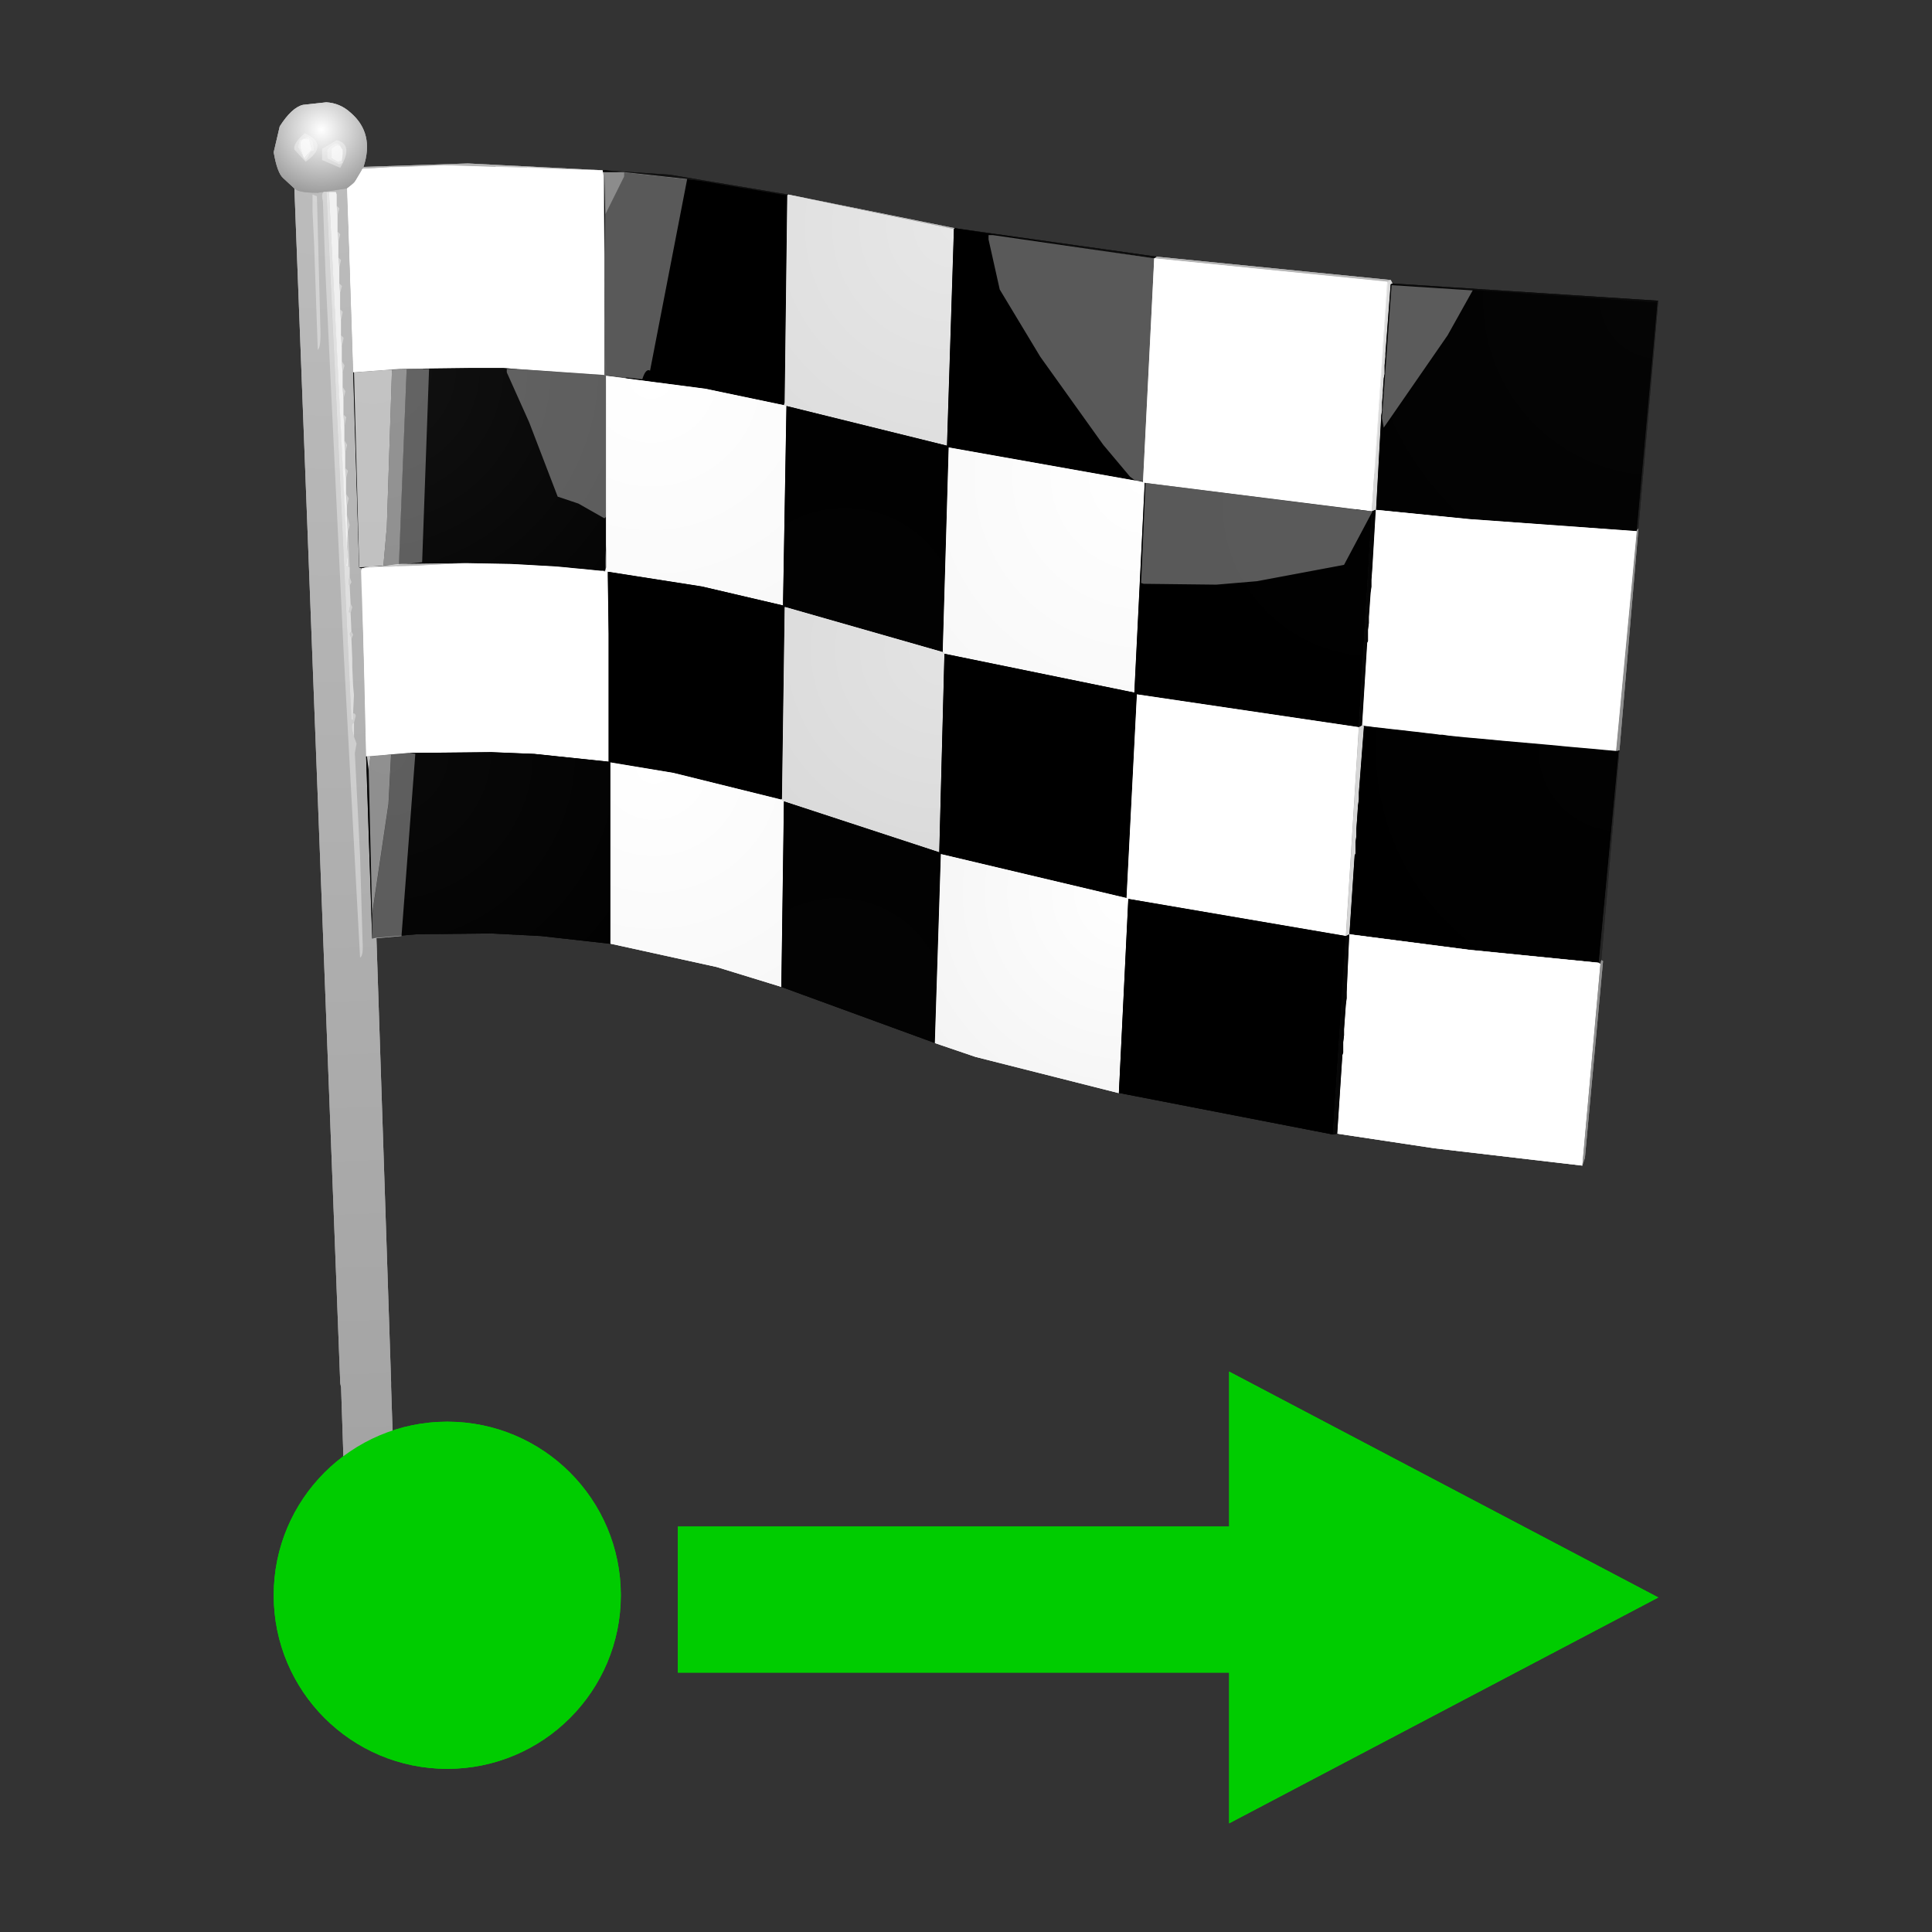<?xml version="1.0" encoding="utf-8"?>
<!-- Generator: Adobe Illustrator 18.1.1, SVG Export Plug-In . SVG Version: 6.00 Build 0)  -->
<svg version="1.1" xmlns="http://www.w3.org/2000/svg" xmlns:xlink="http://www.w3.org/1999/xlink" x="0px" y="0px" width="120px"
	 height="120px" viewBox="0 0 120 120" enable-background="new 0 0 120 120" xml:space="preserve">
<rect x="0" y="0" width="120" height="120" fill="#333333" stroke="none"/>
<g id="Layer_4" display="none">
	<circle display="inline" opacity="0.5" fill="#DF1F26" cx="60" cy="60" r="60"/>
	<rect x="6.5" y="6.5" display="inline" opacity="0.5" fill="#3B4FA1" width="107" height="107"/>
</g>
<g id="normal">
	<g>
		
			<radialGradient id="SVGID_1_" cx="86.519" cy="265.193" r="13.784" gradientTransform="matrix(1.417 0 0 -1.417 -23.084 435.454)" gradientUnits="userSpaceOnUse">
			<stop  offset="0" style="stop-color:#FFFFFF"/>
			<stop  offset="1" style="stop-color:#FFFFFF"/>
		</radialGradient>
		<path fill="url(#SVGID_1_)" d="M91.259,58.998l8.041,0.802l0.106,0.052L98.28,72.398l-9.166-1.073l-6.061-0.912l0.324-4.878
			l0.052-0.162v-0.644l0.052-0.43v-0.372l0.106-1.501l0.056-0.43v-0.372l0.158-3.594L91.259,58.998"/>
		
			<radialGradient id="SVGID_2_" cx="30.376" cy="301.622" r="2.793" gradientTransform="matrix(1.417 0 0 -1.417 -23.084 435.454)" gradientUnits="userSpaceOnUse">
			<stop  offset="0" style="stop-color:#FFFFFF"/>
			<stop  offset="1" style="stop-color:#9D9D9D"/>
		</radialGradient>
		<path fill="url(#SVGID_2_)" d="M22.525,10.477l-0.538,0.912l-0.43,0.32l-1.821,0.272c-0.825,0-1.307-0.091-1.449-0.272
			l-0.692-0.64c-0.252-0.214-0.447-0.754-0.596-1.611l0.376-1.607c0.501-0.786,0.983-1.232,1.449-1.339l1.445-0.158
			c0.572,0.035,1.073,0.249,1.501,0.64c1.002,0.858,1.268,1.983,0.806,3.377L22.525,10.477"/>
		
			<radialGradient id="SVGID_3_" cx="32.357" cy="300.015" r="10.646" gradientTransform="matrix(1.417 0 0 -1.417 -23.084 435.454)" gradientUnits="userSpaceOnUse">
			<stop  offset="0" style="stop-color:#B5B5B5"/>
			<stop  offset="1" style="stop-color:#B5B5B5"/>
		</radialGradient>
		<path fill="url(#SVGID_3_)" d="M22.525,10.477l0.052-0.11l6.485-0.214l8.526,0.43h-0.162l-9.862-0.324L22.525,10.477"/>
		
			<radialGradient id="SVGID_4_" cx="42.793" cy="299.905" r="14.276" gradientTransform="matrix(1.417 0 0 -1.417 -23.084 435.454)" gradientUnits="userSpaceOnUse">
			<stop  offset="0" style="stop-color:#FFFFFF"/>
			<stop  offset="1" style="stop-color:#FFFFFF"/>
		</radialGradient>
		<path fill="url(#SVGID_4_)" d="M22.525,10.477l5.04-0.214l9.862,0.32l0.052,0.324l0.052,5.04v7.025v0.158v0.162l-6.271-0.434
			h-2.145l-4.344,0.056l-2.839,0.214l-0.376-11.421l0.43-0.324L22.525,10.477"/>
		
			<radialGradient id="SVGID_5_" cx="50.832" cy="298.839" r="11.265" gradientTransform="matrix(1.417 0 0 -1.417 -23.084 435.454)" gradientUnits="userSpaceOnUse">
			<stop  offset="0" style="stop-color:#000000"/>
			<stop  offset="1" style="stop-color:#000000"/>
		</radialGradient>
		<path fill="url(#SVGID_5_)" d="M37.589,10.581l5.899,0.644l5.418,0.912l-0.162,12.866l-0.052,0.162l-4.878-1.02l-6.165-0.806
			l-0.11-0.052v-0.158v-0.162v-7.025l-0.052-5.04l-0.052-0.32h0.154"/>
		
			<radialGradient id="SVGID_6_" cx="30.45" cy="299.602" r="70.058" gradientTransform="matrix(1.417 0 0 -1.417 -23.084 435.454)" gradientUnits="userSpaceOnUse">
			<stop  offset="0" style="stop-color:#BCBCBC"/>
			<stop  offset="1" style="stop-color:#9E9E9E"/>
		</radialGradient>
		<path fill="url(#SVGID_6_)" d="M21.558,11.707l0.376,11.417l0.372,12.117l0.162,0.056l0.268,11.687l0.376,11.311l0.268-0.052
			l0.912,27.61v0.268l0.162,4.936c0,0.252-0.391,0.447-1.178,0.592h-0.644l-1.126-0.32l-0.162-0.434l-0.158-4.716l-0.052-0.268
			l-2.847-74.203c0.143,0.181,0.628,0.272,1.449,0.272L21.558,11.707"/>
		
			<radialGradient id="SVGID_7_" cx="42.781" cy="299.93" r="8.317" gradientTransform="matrix(1.417 0 0 -1.417 -23.084 435.454)" gradientUnits="userSpaceOnUse">
			<stop  offset="0" style="stop-color:#131313"/>
			<stop  offset="1" style="stop-color:#111111"/>
		</radialGradient>
		<path fill="url(#SVGID_7_)" d="M41.609,10.853l7.347,1.232l-0.05,0.056l-5.418-0.915l-5.899-0.644L41.609,10.853"/>
		
			<radialGradient id="SVGID_8_" cx="58.127" cy="297.358" r="10.723" gradientTransform="matrix(1.417 0 0 -1.417 -23.084 435.454)" gradientUnits="userSpaceOnUse">
			<stop  offset="0" style="stop-color:#E7E7E7"/>
			<stop  offset="1" style="stop-color:#DEDEDE"/>
		</radialGradient>
		<path fill="url(#SVGID_8_)" d="M48.958,12.084l10.292,2.145l-0.43,13.452l-9.972-2.465l-0.158-0.052l0.048-0.158L48.9,12.14
			L48.958,12.084"/>
		
			<radialGradient id="SVGID_9_" cx="58.331" cy="297.418" r="7.638" gradientTransform="matrix(1.417 0 0 -1.417 -23.084 435.454)" gradientUnits="userSpaceOnUse">
			<stop  offset="0" style="stop-color:#B6B6B6"/>
			<stop  offset="1" style="stop-color:#B5B5B5"/>
		</radialGradient>
		<path fill="url(#SVGID_9_)" d="M48.958,12.084l10.347,2.089l-0.056,0.052L48.958,12.084"/>
		
			<radialGradient id="SVGID_10_" cx="66.902" cy="296.087" r="12.267" gradientTransform="matrix(1.417 0 0 -1.417 -23.084 435.454)" gradientUnits="userSpaceOnUse">
			<stop  offset="0" style="stop-color:#000000"/>
			<stop  offset="1" style="stop-color:#000000"/>
		</radialGradient>
		<path fill="url(#SVGID_10_)" d="M59.305,14.173l12.385,1.879l-0.696,13.886l-12.065-2.145l-0.11-0.106l0.43-13.456L59.305,14.173"
			/>
		
			<radialGradient id="SVGID_11_" cx="58.327" cy="297.443" r="8.867" gradientTransform="matrix(1.417 0 0 -1.417 -23.084 435.454)" gradientUnits="userSpaceOnUse">
			<stop  offset="0" style="stop-color:#0F0F0F"/>
			<stop  offset="1" style="stop-color:#0D0D0D"/>
		</radialGradient>
		<path fill="url(#SVGID_11_)" d="M59.305,14.173l12.546,1.769l-0.162,0.11L59.305,14.173"/>
		
			<radialGradient id="SVGID_12_" cx="75.714" cy="295.26" r="8.857" gradientTransform="matrix(1.417 0 0 -1.417 -23.084 435.454)" gradientUnits="userSpaceOnUse">
			<stop  offset="0" style="stop-color:#B7B7B7"/>
			<stop  offset="1" style="stop-color:#B6B6B6"/>
		</radialGradient>
		<path fill="url(#SVGID_12_)" d="M71.852,15.943l14.526,1.449l-0.21,0.106L71.69,16.053L71.852,15.943"/>
		
			<radialGradient id="SVGID_13_" cx="77.127" cy="295.051" r="13.851" gradientTransform="matrix(1.417 0 0 -1.417 -23.084 435.454)" gradientUnits="userSpaceOnUse">
			<stop  offset="0" style="stop-color:#FFFFFF"/>
			<stop  offset="1" style="stop-color:#FFFFFF"/>
		</radialGradient>
		<path fill="url(#SVGID_13_)" d="M86.163,17.496L85.2,31.758l-14.1-1.769l-0.106-0.056l0.696-13.886L86.163,17.496"/>
		
			<radialGradient id="SVGID_14_" cx="77.126" cy="295.05" r="10.111" gradientTransform="matrix(1.417 0 0 -1.417 -23.084 435.454)" gradientUnits="userSpaceOnUse">
			<stop  offset="0" style="stop-color:#D9D9D9"/>
			<stop  offset="1" style="stop-color:#D8D8D8"/>
		</radialGradient>
		<path fill="url(#SVGID_14_)" d="M86.163,17.496l0.214-0.106l0.11,0.214l-0.11,0.052l-0.324,4.288v0.214l-0.052,0.534v0.538
			l-0.052,0.268l-0.052,0.754v0.158l-0.052,0.592v0.482l-0.052,0.32l-0.32,5.845l-0.272,0.106L86.163,17.496"/>
		
			<radialGradient id="SVGID_15_" cx="77.472" cy="295.012" r="11.568" gradientTransform="matrix(1.417 0 0 -1.417 -23.084 435.454)" gradientUnits="userSpaceOnUse">
			<stop  offset="0" style="stop-color:#0C0C0C"/>
			<stop  offset="1" style="stop-color:#0B0B0B"/>
		</radialGradient>
		<path fill="url(#SVGID_15_)" d="M86.487,17.606l16.509,1.073l-0.052,0.106L86.377,17.66L86.487,17.606"/>
		
			<radialGradient id="SVGID_16_" cx="88.068" cy="284.093" r="10.197" gradientTransform="matrix(1.417 0 0 -1.417 -23.084 435.454)" gradientUnits="userSpaceOnUse">
			<stop  offset="0" style="stop-color:#1F1F1F"/>
			<stop  offset="1" style="stop-color:#1E1E1E"/>
		</radialGradient>
		<path fill="url(#SVGID_16_)" d="M103,18.679l-1.235,14.15l-0.11,0.11l1.287-14.154L103,18.679"/>
		
			<radialGradient id="SVGID_17_" cx="88.99" cy="294.148" r="15.374" gradientTransform="matrix(1.417 0 0 -1.417 -23.084 435.454)" gradientUnits="userSpaceOnUse">
			<stop  offset="0" style="stop-color:#050505"/>
			<stop  offset="1" style="stop-color:#020202"/>
		</radialGradient>
		<path fill="url(#SVGID_17_)" d="M86.377,17.658l16.567,1.126l-1.284,14.154v0.052l-10.399-0.75l-5.789-0.592l0.32-5.842
			l0.052-0.324v-0.482l0.052-0.588v-0.162l0.052-0.754L86,23.23v-0.534l0.052-0.538V21.95L86.377,17.658"/>
		
			<radialGradient id="SVGID_18_" cx="32.642" cy="291.156" r="13.52" gradientTransform="matrix(1.417 0 0 -1.417 -23.084 435.454)" gradientUnits="userSpaceOnUse">
			<stop  offset="0" style="stop-color:#121212"/>
			<stop  offset="1" style="stop-color:#050505"/>
		</radialGradient>
		<path fill="url(#SVGID_18_)" d="M21.934,23.128l2.843-0.214l4.344-0.052h2.141l6.275,0.43l0.11,0.052v10.509v1.235v0.158
			l-0.052,0.214h-0.162h-0.11l-0.534-0.052l-0.534-0.052L35.664,35.3l-0.534-0.052l-0.596-0.052l-0.912-0.052l-0.912-0.056
			l-0.964-0.052l-2.789-0.052h-0.106l-4.024,0.052l-2.361,0.268l-0.158-0.052L21.934,23.128"/>
		
			<radialGradient id="SVGID_19_" cx="44.831" cy="290.781" r="11.513" gradientTransform="matrix(1.417 0 0 -1.417 -23.084 435.454)" gradientUnits="userSpaceOnUse">
			<stop  offset="0" style="stop-color:#FFFFFF"/>
			<stop  offset="1" style="stop-color:#F9F9F9"/>
		</radialGradient>
		<path fill="url(#SVGID_19_)" d="M37.643,23.343l6.165,0.802l4.878,1.02l0.162,0.052l-0.214,12.117v0.162v0.106l-5.04-1.178
			l-5.842-0.912h-0.162V35.46l0.052-1.607V23.343"/>
		
			<radialGradient id="SVGID_20_" cx="53.324" cy="280.026" r="10.036" gradientTransform="matrix(1.417 0 0 -1.417 -23.084 435.454)" gradientUnits="userSpaceOnUse">
			<stop  offset="0" style="stop-color:#020202"/>
			<stop  offset="1" style="stop-color:#010101"/>
		</radialGradient>
		<path fill="url(#SVGID_20_)" d="M48.848,25.217l9.972,2.465l0.11,0.11l-0.372,12.704l-9.756-2.789H48.75l-0.11-0.106v-0.11v-0.162
			L48.848,25.217"/>
		
			<radialGradient id="SVGID_21_" cx="66.524" cy="286.437" r="11.714" gradientTransform="matrix(1.417 0 0 -1.417 -23.084 435.454)" gradientUnits="userSpaceOnUse">
			<stop  offset="0" style="stop-color:#FFFFFF"/>
			<stop  offset="1" style="stop-color:#F8F8F8"/>
		</radialGradient>
		<path fill="url(#SVGID_21_)" d="M58.926,27.791l12.068,2.145l0.106,0.052l-0.644,13.028l-11.795-2.411L58.609,40.5h-0.052
			L58.926,27.791"/>
		
			<radialGradient id="SVGID_22_" cx="76.531" cy="285.19" r="13.293" gradientTransform="matrix(1.417 0 0 -1.417 -23.084 435.454)" gradientUnits="userSpaceOnUse">
			<stop  offset="0" style="stop-color:#010101"/>
			<stop  offset="1" style="stop-color:#000000"/>
		</radialGradient>
		<path fill="url(#SVGID_22_)" d="M85.2,31.76l-0.806,13.404l-13.776-2.037l-0.11-0.056l-0.052-0.052L71.1,29.99L85.2,31.76"/>
		
			<radialGradient id="SVGID_23_" cx="75.876" cy="275.511" r="9.809" gradientTransform="matrix(1.417 0 0 -1.417 -23.084 435.454)" gradientUnits="userSpaceOnUse">
			<stop  offset="0" style="stop-color:#060606"/>
			<stop  offset="1" style="stop-color:#050505"/>
		</radialGradient>
		<path fill="url(#SVGID_23_)" d="M85.2,31.76l0.272-0.106l-0.218,3.644l-0.052,0.7v0.43l-0.052,0.372l-0.106,1.501v0.378
			l-0.052,0.43v0.696l-0.056,0.11l-0.32,5.146l-0.214,0.11L85.2,31.76"/>
		
			<radialGradient id="SVGID_24_" cx="88.157" cy="284.212" r="9.952" gradientTransform="matrix(1.417 0 0 -1.417 -23.084 435.454)" gradientUnits="userSpaceOnUse">
			<stop  offset="0" style="stop-color:#8E8E8E"/>
			<stop  offset="1" style="stop-color:#8E8E8E"/>
		</radialGradient>
		<path fill="url(#SVGID_24_)" d="M101.765,32.827l-1.178,13.78l-0.214,0.056l1.287-13.676v-0.052L101.765,32.827"/>
		
			<radialGradient id="SVGID_25_" cx="88.137" cy="284.116" r="14.802" gradientTransform="matrix(1.417 0 0 -1.417 -23.084 435.454)" gradientUnits="userSpaceOnUse">
			<stop  offset="0" style="stop-color:#FFFFFF"/>
			<stop  offset="1" style="stop-color:#FFFFFF"/>
		</radialGradient>
		<path fill="url(#SVGID_25_)" d="M91.259,32.242l10.398,0.75l-1.287,13.676h-0.048l-0.644-0.052l-0.538-0.056l-0.59-0.056
			l-0.596-0.052l-0.588-0.052l-0.538-0.052l-0.588-0.052l-0.596-0.056l-0.588-0.048l-0.592-0.056l-0.592-0.052l-0.586-0.058
			l-0.534-0.052l-0.592-0.052l-0.592-0.056l-0.592-0.048l-0.534-0.056l-0.482-0.052l-0.376-0.052H89.43l-0.376-0.056l-0.482-0.052
			l-0.43-0.052l-0.486-0.052l-0.426-0.056l-0.486-0.052l-0.482-0.052l-0.43-0.052l-0.482-0.052l-0.376-0.052h-0.052l-0.32-0.052
			l0.32-5.15l0.052-0.106v-0.696l0.056-0.43V38.32l0.106-1.501l0.052-0.372v-0.43l0.052-0.7l0.214-3.648L91.259,32.242"/>
		
			<radialGradient id="SVGID_26_" cx="42.987" cy="282.323" r="13.555" gradientTransform="matrix(1.417 0 0 -1.417 -23.084 435.454)" gradientUnits="userSpaceOnUse">
			<stop  offset="0" style="stop-color:#FFFFFF"/>
			<stop  offset="1" style="stop-color:#FFFFFF"/>
		</radialGradient>
		<path fill="url(#SVGID_26_)" d="M28.853,34.978h0.106l2.789,0.052l0.964,0.052l0.912,0.052l0.915,0.052l0.592,0.052l0.534,0.056
			l0.592,0.052l0.534,0.056l0.534,0.052h0.11l0.162,0.052h0.158v0.052v0.214l0.052,3.59v7.669v0.162v0.11l-4.612-0.486l-2.681-0.106
			l-5.15,0.052l-2.623,0.214L22.468,35.29L28.853,34.978"/>
		
			<radialGradient id="SVGID_27_" cx="42.913" cy="282.363" r="8.62" gradientTransform="matrix(1.417 0 0 -1.417 -23.084 435.454)" gradientUnits="userSpaceOnUse">
			<stop  offset="0" style="stop-color:#010101"/>
			<stop  offset="1" style="stop-color:#010101"/>
		</radialGradient>
		<path fill="url(#SVGID_27_)" d="M37.643,33.853l-0.052,1.607l0.052-0.214v-0.162V33.853"/>
		
			<radialGradient id="SVGID_28_" cx="32.812" cy="42.276" r="10.265" gradientTransform="matrix(1.417 0 0 1.417 -22.928 -24.565)" gradientUnits="userSpaceOnUse">
			<stop  offset="0" style="stop-color:#BBBBBB"/>
			<stop  offset="1" style="stop-color:#BBBBBB"/>
		</radialGradient>
		<path fill="url(#SVGID_28_)" d="M24.829,35.03l4.024-0.052l-6.383,0.324L24.829,35.03 M37.589,35.46v0.052l-0.162-0.052H37.589"/>
		
			<radialGradient id="SVGID_29_" cx="50.728" cy="280.851" r="10.345" gradientTransform="matrix(1.417 0 0 -1.417 -23.084 435.454)" gradientUnits="userSpaceOnUse">
			<stop  offset="0" style="stop-color:#000000"/>
			<stop  offset="1" style="stop-color:#000000"/>
		</radialGradient>
		<path fill="url(#SVGID_29_)" d="M37.751,35.512l5.842,0.915l5.04,1.178l0.106,0.106l-0.162,11.903l-0.048,0.052l-6.705-1.659
			l-3.91-0.64l-0.114-0.052v-0.11v-0.162v-7.669l-0.048-3.59V35.57V35.512"/>
		
			<radialGradient id="SVGID_30_" cx="57.748" cy="278.845" r="9.687" gradientTransform="matrix(1.417 0 0 -1.417 -23.084 435.454)" gradientUnits="userSpaceOnUse">
			<stop  offset="0" style="stop-color:#E3E3E3"/>
			<stop  offset="1" style="stop-color:#DADADA"/>
		</radialGradient>
		<path fill="url(#SVGID_30_)" d="M48.74,37.711h0.056l9.756,2.789h0.052l0.052,0.106l-0.32,12.279v0.052l-9.652-3.163l-0.114-0.052
			l-0.048-0.056l0.048-0.052L48.74,37.711"/>
		
			<radialGradient id="SVGID_31_" cx="66.159" cy="277.102" r="11.211" gradientTransform="matrix(1.417 0 0 -1.417 -23.084 435.454)" gradientUnits="userSpaceOnUse">
			<stop  offset="0" style="stop-color:#000000"/>
			<stop  offset="1" style="stop-color:#000000"/>
		</radialGradient>
		<path fill="url(#SVGID_31_)" d="M58.662,40.606l11.793,2.413l0.052,0.056l0.11,0.052l-0.644,12.651l-11.525-2.733l-0.106-0.11
			v-0.052L58.662,40.606"/>
		
			<radialGradient id="SVGID_32_" cx="80.175" cy="49.818" r="7.066" gradientTransform="matrix(1.417 0 0 1.417 -22.928 -24.565)" gradientUnits="userSpaceOnUse">
			<stop  offset="0" style="stop-color:#050505"/>
			<stop  offset="1" style="stop-color:#040404"/>
		</radialGradient>
		<path fill="url(#SVGID_32_)" d="M84.608,45.058l0.324,0.052h-0.214L84.608,45.058 M100.587,46.609l-0.052,0.11l-0.162-0.052
			L100.587,46.609"/>
		
			<radialGradient id="SVGID_33_" cx="75.953" cy="275.659" r="9.331" gradientTransform="matrix(1.417 0 0 -1.417 -23.084 435.454)" gradientUnits="userSpaceOnUse">
			<stop  offset="0" style="stop-color:#D6D6D6"/>
			<stop  offset="1" style="stop-color:#D5D5D5"/>
		</radialGradient>
		<path fill="url(#SVGID_33_)" d="M84.608,45.058l0.11,0.052l-0.268,3.486l-0.052,0.644v0.426l-0.052,0.376l-0.056,0.806
			l-0.052,0.692v0.43l-0.052,0.376v0.696l-0.052,0.106l-0.32,4.882l-0.214,0.11l0.806-12.974L84.608,45.058"/>
		
			<radialGradient id="SVGID_34_" cx="87.295" cy="274.427" r="14.255" gradientTransform="matrix(1.417 0 0 -1.417 -23.084 435.454)" gradientUnits="userSpaceOnUse">
			<stop  offset="0" style="stop-color:#020202"/>
			<stop  offset="1" style="stop-color:#000000"/>
		</radialGradient>
		<path fill="url(#SVGID_34_)" d="M84.718,45.112h0.21h0.056l0.372,0.052l0.482,0.052l0.43,0.052l0.486,0.052l0.482,0.052
			l0.426,0.052l0.486,0.052l0.43,0.056l0.482,0.052l0.376,0.052h0.158l0.376,0.056l0.486,0.052l0.53,0.052l0.596,0.052l0.588,0.052
			l0.592,0.056l0.534,0.052l0.592,0.052l0.592,0.052l0.592,0.052l0.592,0.052l0.592,0.052l0.588,0.056l0.538,0.052l0.588,0.052
			l0.596,0.052l0.588,0.052l0.538,0.052l0.644,0.056h0.052l0.162,0.052l-1.239,13.08l-8.041-0.806l-7.453-0.964l0.324-4.878
			l0.052-0.11V52.32l0.052-0.376v-0.426l0.052-0.696l0.052-0.806l0.056-0.376v-0.426l0.048-0.644L84.718,45.112"/>
		
			<radialGradient id="SVGID_35_" cx="75.953" cy="275.658" r="12.773" gradientTransform="matrix(1.417 0 0 -1.417 -23.084 435.454)" gradientUnits="userSpaceOnUse">
			<stop  offset="0" style="stop-color:#FFFFFF"/>
			<stop  offset="1" style="stop-color:#FFFFFF"/>
		</radialGradient>
		<path fill="url(#SVGID_35_)" d="M70.616,43.127l13.776,2.037l-0.806,12.974l-13.51-2.307l-0.052-0.052h-0.052L70.616,43.127"/>
		
			<radialGradient id="SVGID_36_" cx="86.479" cy="265.284" r="9.277" gradientTransform="matrix(1.417 0 0 -1.417 -23.084 435.454)" gradientUnits="userSpaceOnUse">
			<stop  offset="0" style="stop-color:#232323"/>
			<stop  offset="1" style="stop-color:#212121"/>
		</radialGradient>
		<path fill="url(#SVGID_36_)" d="M100.587,46.609l-1.126,13.028l-0.056,0.214L99.3,59.799l1.235-13.08L100.587,46.609"/>
		
			<radialGradient id="SVGID_37_" cx="33.19" cy="274.319" r="12.93" gradientTransform="matrix(1.417 0 0 -1.417 -23.084 435.454)" gradientUnits="userSpaceOnUse">
			<stop  offset="0" style="stop-color:#090909"/>
			<stop  offset="1" style="stop-color:#020202"/>
		</radialGradient>
		<path fill="url(#SVGID_37_)" d="M22.739,46.985l2.623-0.214l5.146-0.052l2.685,0.11l4.612,0.482l0.11,0.052v10.939v0.162v0.158
			l-4.292-0.482l-3.109-0.162L25.85,58.03l-2.465,0.214l-0.268,0.052L22.739,46.985"/>
		
			<radialGradient id="SVGID_38_" cx="44.949" cy="273.758" r="11.141" gradientTransform="matrix(1.417 0 0 -1.417 -23.084 435.454)" gradientUnits="userSpaceOnUse">
			<stop  offset="0" style="stop-color:#FFFFFF"/>
			<stop  offset="1" style="stop-color:#F8F8F8"/>
		</radialGradient>
		<path fill="url(#SVGID_38_)" d="M41.825,48.005l6.705,1.659l0.048,0.052l0.114,0.052L48.53,61.079v0.218l-4.02-1.235l-6.595-1.449
			V58.45v-0.162V47.353L41.825,48.005"/>
		
			<radialGradient id="SVGID_39_" cx="53.001" cy="263.199" r="9.485" gradientTransform="matrix(1.417 0 0 -1.417 -23.084 435.454)" gradientUnits="userSpaceOnUse">
			<stop  offset="0" style="stop-color:#030303"/>
			<stop  offset="1" style="stop-color:#020202"/>
		</radialGradient>
		<path fill="url(#SVGID_39_)" d="M48.69,49.774l9.652,3.163l0.106,0.11l-0.372,11.687v0.052l-9.542-3.486v-0.214L48.69,49.774"/>
		
			<radialGradient id="SVGID_40_" cx="65.812" cy="268.189" r="10.745" gradientTransform="matrix(1.417 0 0 -1.417 -23.084 435.454)" gradientUnits="userSpaceOnUse">
			<stop  offset="0" style="stop-color:#FFFFFF"/>
			<stop  offset="1" style="stop-color:#F4F4F4"/>
		</radialGradient>
		<path fill="url(#SVGID_40_)" d="M69.973,55.779h0.052l0.052,0.052l-0.588,12.065l-8.902-2.251l-2.519-0.858v-0.052l0.372-11.687
			L69.973,55.779"/>
		
			<radialGradient id="SVGID_41_" cx="75.406" cy="266.572" r="12.279" gradientTransform="matrix(1.417 0 0 -1.417 -23.084 435.454)" gradientUnits="userSpaceOnUse">
			<stop  offset="0" style="stop-color:#000000"/>
			<stop  offset="1" style="stop-color:#000000"/>
		</radialGradient>
		<path fill="url(#SVGID_41_)" d="M70.082,55.831l13.51,2.307l-0.806,12.327l-13.238-2.571h-0.052L70.082,55.831"/>
		
			<radialGradient id="SVGID_42_" cx="74.794" cy="257.629" r="9.09" gradientTransform="matrix(1.417 0 0 -1.417 -23.084 435.454)" gradientUnits="userSpaceOnUse">
			<stop  offset="0" style="stop-color:#070707"/>
			<stop  offset="1" style="stop-color:#060606"/>
		</radialGradient>
		<path fill="url(#SVGID_42_)" d="M83.806,58.03l-0.162,3.594V62l-0.052,0.426l-0.11,1.501V64.3l-0.052,0.434v0.644l-0.052,0.158
			l-0.32,4.878l-0.272,0.052l0.806-12.327L83.806,58.03"/>
		
			<radialGradient id="SVGID_43_" cx="86.544" cy="265.313" r="9.087" gradientTransform="matrix(1.417 0 0 -1.417 -23.084 435.454)" gradientUnits="userSpaceOnUse">
			<stop  offset="0" style="stop-color:#8F8F8F"/>
			<stop  offset="1" style="stop-color:#8F8F8F"/>
		</radialGradient>
		<path fill="url(#SVGID_43_)" d="M99.406,59.851l0.052-0.214l0.11,0.056l-1.126,12.223l-0.162,0.482L99.406,59.851"/>
		<path opacity="0.788" fill="#FFFFFF" enable-background="new    " d="M21.29,9.296v0.268l-0.052,0.43l-0.268,0.056l-0.376-0.218
			v-0.59c0.285-0.285,0.501-0.285,0.644,0L21.29,9.296 M18.881,9.829c-0.395-0.925-0.289-1.322,0.32-1.178l0.162,0.644L18.881,9.829
			 M20.432,11.922h0.43l0.052,0.162v0.106v0.11v0.106v0.11v0.106v0.11v0.052l0.052,0.592v0.106v0.104v0.11v0.106v0.11v0.106v0.11
			v0.11v0.106v0.052l0.052,0.592v0.106v0.11v0.11v0.106v0.11v0.106v0.11v0.11v0.106v0.056l0.056,0.588v0.11v0.11v0.106v0.11v0.106
			v0.106v0.11v0.106v0.11v0.052l0.052,0.592v0.11v0.106v0.106v0.11v0.106v0.11v0.11v0.106v0.106v0.052l0.052,0.7v0.106v0.11v0.106
			v0.11v0.106v0.11v0.11v0.106v0.052l0.052,0.696v0.11v0.106v0.11v0.106v0.11v0.106v0.11v0.106v0.052l0.052,0.696v0.11v0.106v0.11
			v0.11v0.106v0.11v0.11v0.106v0.052l0.052,0.696v0.11v0.106v0.11v0.11v0.106v0.11v0.106v0.11v0.11v0.01l0.056,0.7v0.106v0.11v0.106
			v0.11v0.11v0.106v0.11v0.11v0.048l0.052,0.7v0.106v0.11v0.106v0.106v0.11v0.106v0.106v0.11v0.106v0.056l0.052,0.588v0.106v0.11
			v0.106v0.11v0.11v0.106v0.106v0.11v0.106v0.056l0.052,0.696v0.11v0.106v0.11v0.106v0.11v0.052l0.056,1.073l-0.056,1.02
			L20.432,11.922 M24.133,22.966l-2.145,0.162l-0.43-11.421c0.715-0.572,1.02-0.967,0.912-1.178l1.879-0.162L24.133,22.966
			 M21.614,35.192l-0.11-0.052l0.11-0.861V35.192 M22.793,46.183L22.418,35.46c0.039-0.249,0.501-0.339,1.397-0.268l-0.052,3.057
			L22.793,46.183"/>
		<path opacity="0.369" fill="#FFFFFF" enable-background="new    " d="M21.29,9.296l-0.052-0.052
			c-0.143-0.463-0.447-0.447-0.912,0.052v0.534l0.75,0.376l0.214-0.11l-0.052-0.106l0.052-0.43V9.296 M18.881,9.829l0.106,0.11
			l0.106-0.11l0.218-0.426l0.21-0.056L19.417,8.76l-0.268-0.272l-0.538,0.214l-0.106,0.432L18.881,9.829 M18.987,10.047l-0.7-0.754
			c-0.071-0.252,0.143-0.592,0.644-1.016C19.97,8.741,19.985,9.332,18.987,10.047 M21.132,10.421l-1.126-0.482V9.245l0.912-0.538
			C21.629,8.885,21.704,9.457,21.132,10.421 M19.413,12.188v-0.104l0.272,0.106l0.21,8.041c0.04,0.896-0.015,1.397-0.158,1.501
			l-0.214-6.219v-0.11l-0.11-2.251v-0.104v-0.106v-0.11v-0.108v-0.106v-0.11v-0.104v-0.106V12.188 M21.076,12.942l-0.11,0.43
			l-0.052-0.592L21.076,12.942 M20.97,14.387l0.162,0.162l-0.11,0.43L20.97,14.387 M21.024,15.999l0.158,0.158l-0.106,0.43
			L21.024,15.999 M34.428,15.675l1.449,0.592l1.659,1.07l0.11,6.007l-5.522-0.43l-0.754-1.825l-0.588-10.509v-0.268l1.927,0.052
			L34.428,15.675 M21.076,17.606l0.162,0.158l-0.11,0.43L21.076,17.606 M21.132,19.213l0.158,0.162l-0.11,0.534L21.132,19.213
			 M71.528,20.663l4.554-0.218l4.024-0.75l4.344-1.339l0.372-0.964l1.393,0.158l-0.802,11.797l-1.178,2.303l-13.084-1.663
			l-0.106-0.106L71.528,20.663 M21.182,20.824l0.162,0.158l-0.106,0.538L21.182,20.824 M24.99,22.914l0.324-11.259l-0.108-1.287
			H26.6l-0.32,12.546h-1.02H24.99 M21.29,23.128l-0.052-0.696L21.4,22.7L21.29,23.128 M38.876,23.451l-1.02,2.089h-0.162
			l-0.048-2.199L38.876,23.451 M21.344,24.735l-0.052-0.696l0.162,0.268L21.344,24.735 M21.344,25.756l0.162,0.158L21.4,26.452
			L21.344,25.756 M21.452,28.059L21.4,27.364l0.162,0.272L21.452,28.059 M21.452,29.079l0.162,0.162l-0.11,0.43L21.452,29.079
			 M21.558,31.382l-0.052-0.696l0.158,0.268L21.558,31.382 M21.614,33.047l0.106,2.199l-0.106-0.052v-0.915l-0.056-0.21
			L21.614,33.047l-0.056-1.073l0.162,0.644L21.614,33.047 M21.72,35.836l0.11,0.32l-0.11,0.214l-0.052-0.052v-0.324L21.72,35.836
			 M21.776,38.087l-0.11-0.052l0.11-0.538l0.106,0.214L21.776,38.087 M21.826,39.694L21.72,39.37l0.106-0.158l0.11,0.21
			L21.826,39.694 M21.826,44.682l0.11,0.052v-0.428c0.098,0,0.154,0.052,0.158,0.162l-0.106,0.43c-0.181,0.035-0.181,0.32,0,0.858
			l0.158,0.43l-0.106,0.588l0.324,6.381l0.158,5.36c0.035,0.572-0.015,0.896-0.158,0.964l-1.02-18.98l-1.126-23.482l-0.162-4.506
			c-0.106-0.463-0.035-0.659,0.214-0.588L21.826,44.682 M26.116,35.14l-0.644,11.631l-1.178,0.11h-0.214l0.592-11.741H26.116"/>
		<path opacity="0.577" fill="#FFFFFF" enable-background="new    " d="M18.881,9.829l-0.376-0.696l0.106-0.43l0.538-0.214
			l0.268,0.272l0.106,0.588l-0.212,0.054l-0.218,0.426l-0.106,0.11L18.881,9.829l0.482-0.534l-0.162-0.644
			C18.592,8.507,18.486,8.902,18.881,9.829 M20.97,10.047l0.268-0.056l0.052,0.11l-0.214,0.11l-0.75-0.376v-0.54
			c0.463-0.501,0.763-0.517,0.912-0.048c-0.143-0.285-0.358-0.285-0.644,0v0.588L20.97,10.047 M24.347,10.367h0.858l0.11,1.287
			L24.99,22.914l-0.644,0.052h-0.214L24.347,10.367 M37.537,10.691v0.21v5.098v1.336l-1.659-1.07l-1.449-0.592l-1.717-5.306
			L37.537,10.691 M20.274,11.922h0.158l1.126,22.144l0.056,0.21l-0.11,0.861l0.11,0.052l0.106,0.052v0.592l-0.052,0.158v0.324
			l0.052,0.052l0.056,1.126l-0.11,0.534l0.11,0.052l0.052,1.126l-0.11,0.162l0.11,0.32l0.052,1.235v0.482l0.052,1.178l0.052,0.592
			l-0.052,1.126v0.43l-0.106-0.052L20.274,11.922 M84.822,17.392l-0.372,0.964l-4.344,1.339l-4.024,0.75l-4.554,0.218l0.162-4.616
			L84.822,17.392 M23.813,35.192l0.854-0.052l-0.588,11.741l-1.073,0.11h-0.216v-0.806l0.967-7.935L23.813,35.192 M21.988,44.896
			v0.858C21.81,45.216,21.81,44.931,21.988,44.896"/>
		<path opacity="0.577" fill="#F2F2F2" enable-background="new    " d="M37.537,10.691h1.235v0.268l-1.178,2.357l-0.056-2.413
			v-0.212 M24.99,22.914h0.268l-0.482,12.169l-0.964,0.052l0.214-2.413l0.32-9.756L24.99,22.914 M24.081,46.877h0.21l-0.162,3.057
			l-1.016,6.861l-0.214-8.954l0.11-0.854L24.081,46.877"/>
		<path opacity="0.369" fill="#F2F2F2" enable-background="new    " d="M38.768,10.959v-0.268l3.914,0.426L40.376,23.02
			c-0.177-0.106-0.339,0.075-0.482,0.538l-1.016-0.11l-1.235-0.11l0.052,2.203v5.576c0.075,0.64,0.019,1.002-0.162,1.073
			l-1.607-0.912l-1.287-0.43l-1.769-4.612l-1.393-3.109v-0.214h0.64l5.525,0.43l-0.11-6.007v-1.336l0.052-2.685L38.768,10.959
			 M71.528,20.663l-0.482,9.222h-0.482l-0.372-0.272l-1.663-1.979l-3.914-5.473l-2.519-4.178L61.4,14.873v-0.272h0.268l10.028,1.449
			L71.528,20.663 M26.278,22.914h0.372L26.22,34.92l-1.449,0.158l0.486-12.169h1.02 M86.433,17.712l5.04,0.324l-1.559,2.789
			l-3.968,5.737l-0.11-0.592L86.433,17.712 M71.15,29.99l13.08,1.663l1.02,0.106l-1.769,3.325L78.063,36.1l-2.519,0.214
			l-4.506-0.052l-0.162-0.052L71.15,29.99 M25.472,46.771l0.324,0.052l-0.858,11.315L23.117,58.3v-1.501l1.016-6.865l0.162-3.053
			L25.472,46.771"/>
		<path opacity="0.788" fill="#F2F2F2" enable-background="new    " d="M24.347,22.966l-0.32,9.756l-0.214,2.413l-1.501,0.106
			l-0.324-12.113l2.145-0.162L24.347,22.966 M23.007,46.985l-0.106,0.858l-0.11-0.858H23.007"/>
	</g>
	<path fill="#00cc00" d="M42.102,103.888v-9.071H84.65v9.071H42.102L42.102,103.888z M76.345,113.25V85.193L103,99.222
		L76.345,113.25L76.345,113.25z M27.78,109.866c-5.954,0-10.78-4.828-10.78-10.782c0-5.954,4.826-10.78,10.78-10.78
		c5.954,0,10.78,4.826,10.78,10.78C38.56,105.038,33.734,109.866,27.78,109.866L27.78,109.866z"/>
</g>
<g id="active">
	<g>
		
			<radialGradient id="SVGID_44_" cx="86.519" cy="265.193" r="13.784" gradientTransform="matrix(1.417 0 0 -1.417 -23.084 435.454)" gradientUnits="userSpaceOnUse">
			<stop  offset="0" style="stop-color:#FFFFFF"/>
			<stop  offset="1" style="stop-color:#FFFFFF"/>
		</radialGradient>
		<path fill="url(#SVGID_44_)" d="M91.259,58.998l8.041,0.802l0.106,0.052L98.28,72.398l-9.166-1.073l-6.061-0.912l0.324-4.878
			l0.052-0.162v-0.644l0.052-0.43v-0.372l0.106-1.501l0.056-0.43v-0.372l0.158-3.594L91.259,58.998"/>
		
			<radialGradient id="SVGID_45_" cx="30.376" cy="301.622" r="2.793" gradientTransform="matrix(1.417 0 0 -1.417 -23.084 435.454)" gradientUnits="userSpaceOnUse">
			<stop  offset="0" style="stop-color:#FFFFFF"/>
			<stop  offset="1" style="stop-color:#9D9D9D"/>
		</radialGradient>
		<path fill="url(#SVGID_45_)" d="M22.525,10.477l-0.538,0.912l-0.43,0.32l-1.821,0.272c-0.825,0-1.307-0.091-1.449-0.272
			l-0.692-0.64c-0.252-0.214-0.447-0.754-0.596-1.611l0.376-1.607c0.501-0.786,0.983-1.232,1.449-1.339l1.445-0.158
			c0.572,0.035,1.073,0.249,1.501,0.64c1.002,0.858,1.268,1.983,0.806,3.377L22.525,10.477"/>
		
			<radialGradient id="SVGID_46_" cx="32.357" cy="300.015" r="10.646" gradientTransform="matrix(1.417 0 0 -1.417 -23.084 435.454)" gradientUnits="userSpaceOnUse">
			<stop  offset="0" style="stop-color:#B5B5B5"/>
			<stop  offset="1" style="stop-color:#B5B5B5"/>
		</radialGradient>
		<path fill="url(#SVGID_46_)" d="M22.525,10.477l0.052-0.11l6.485-0.214l8.526,0.43h-0.162l-9.862-0.324L22.525,10.477"/>
		
			<radialGradient id="SVGID_47_" cx="42.793" cy="299.905" r="14.276" gradientTransform="matrix(1.417 0 0 -1.417 -23.084 435.454)" gradientUnits="userSpaceOnUse">
			<stop  offset="0" style="stop-color:#FFFFFF"/>
			<stop  offset="1" style="stop-color:#FFFFFF"/>
		</radialGradient>
		<path fill="url(#SVGID_47_)" d="M22.525,10.477l5.04-0.214l9.862,0.32l0.052,0.324l0.052,5.04v7.025v0.158v0.162l-6.271-0.434
			h-2.145l-4.344,0.056l-2.839,0.214l-0.376-11.421l0.43-0.324L22.525,10.477"/>
		
			<radialGradient id="SVGID_48_" cx="50.832" cy="298.839" r="11.265" gradientTransform="matrix(1.417 0 0 -1.417 -23.084 435.454)" gradientUnits="userSpaceOnUse">
			<stop  offset="0" style="stop-color:#000000"/>
			<stop  offset="1" style="stop-color:#000000"/>
		</radialGradient>
		<path fill="url(#SVGID_48_)" d="M37.589,10.581l5.899,0.644l5.418,0.912l-0.162,12.866l-0.052,0.162l-4.878-1.02l-6.165-0.806
			l-0.11-0.052v-0.158v-0.162v-7.025l-0.052-5.04l-0.052-0.32h0.154"/>
		
			<radialGradient id="SVGID_49_" cx="30.45" cy="299.602" r="70.058" gradientTransform="matrix(1.417 0 0 -1.417 -23.084 435.454)" gradientUnits="userSpaceOnUse">
			<stop  offset="0" style="stop-color:#BCBCBC"/>
			<stop  offset="1" style="stop-color:#9E9E9E"/>
		</radialGradient>
		<path fill="url(#SVGID_49_)" d="M21.558,11.707l0.376,11.417l0.372,12.117l0.162,0.056l0.268,11.687l0.376,11.311l0.268-0.052
			l0.912,27.61v0.268l0.162,4.936c0,0.252-0.391,0.447-1.178,0.592h-0.644l-1.126-0.32l-0.162-0.434l-0.158-4.716l-0.052-0.268
			l-2.847-74.203c0.143,0.181,0.628,0.272,1.449,0.272L21.558,11.707"/>
		
			<radialGradient id="SVGID_50_" cx="42.781" cy="299.93" r="8.317" gradientTransform="matrix(1.417 0 0 -1.417 -23.084 435.454)" gradientUnits="userSpaceOnUse">
			<stop  offset="0" style="stop-color:#131313"/>
			<stop  offset="1" style="stop-color:#111111"/>
		</radialGradient>
		<path fill="url(#SVGID_50_)" d="M41.609,10.853l7.347,1.232l-0.05,0.056l-5.418-0.915l-5.899-0.644L41.609,10.853"/>
		
			<radialGradient id="SVGID_51_" cx="58.127" cy="297.358" r="10.723" gradientTransform="matrix(1.417 0 0 -1.417 -23.084 435.454)" gradientUnits="userSpaceOnUse">
			<stop  offset="0" style="stop-color:#E7E7E7"/>
			<stop  offset="1" style="stop-color:#DEDEDE"/>
		</radialGradient>
		<path fill="url(#SVGID_51_)" d="M48.958,12.084l10.292,2.145l-0.43,13.452l-9.972-2.465l-0.158-0.052l0.048-0.158L48.9,12.14
			L48.958,12.084"/>
		
			<radialGradient id="SVGID_52_" cx="58.331" cy="297.418" r="7.638" gradientTransform="matrix(1.417 0 0 -1.417 -23.084 435.454)" gradientUnits="userSpaceOnUse">
			<stop  offset="0" style="stop-color:#B6B6B6"/>
			<stop  offset="1" style="stop-color:#B5B5B5"/>
		</radialGradient>
		<path fill="url(#SVGID_52_)" d="M48.958,12.084l10.347,2.089l-0.056,0.052L48.958,12.084"/>
		
			<radialGradient id="SVGID_53_" cx="66.902" cy="296.087" r="12.267" gradientTransform="matrix(1.417 0 0 -1.417 -23.084 435.454)" gradientUnits="userSpaceOnUse">
			<stop  offset="0" style="stop-color:#000000"/>
			<stop  offset="1" style="stop-color:#000000"/>
		</radialGradient>
		<path fill="url(#SVGID_53_)" d="M59.305,14.173l12.385,1.879l-0.696,13.886l-12.065-2.145l-0.11-0.106l0.43-13.456L59.305,14.173"
			/>
		
			<radialGradient id="SVGID_54_" cx="58.327" cy="297.443" r="8.867" gradientTransform="matrix(1.417 0 0 -1.417 -23.084 435.454)" gradientUnits="userSpaceOnUse">
			<stop  offset="0" style="stop-color:#0F0F0F"/>
			<stop  offset="1" style="stop-color:#0D0D0D"/>
		</radialGradient>
		<path fill="url(#SVGID_54_)" d="M59.305,14.173l12.546,1.769l-0.162,0.11L59.305,14.173"/>
		
			<radialGradient id="SVGID_55_" cx="75.714" cy="295.26" r="8.857" gradientTransform="matrix(1.417 0 0 -1.417 -23.084 435.454)" gradientUnits="userSpaceOnUse">
			<stop  offset="0" style="stop-color:#B7B7B7"/>
			<stop  offset="1" style="stop-color:#B6B6B6"/>
		</radialGradient>
		<path fill="url(#SVGID_55_)" d="M71.852,15.943l14.526,1.449l-0.21,0.106L71.69,16.053L71.852,15.943"/>
		
			<radialGradient id="SVGID_56_" cx="77.127" cy="295.051" r="13.851" gradientTransform="matrix(1.417 0 0 -1.417 -23.084 435.454)" gradientUnits="userSpaceOnUse">
			<stop  offset="0" style="stop-color:#FFFFFF"/>
			<stop  offset="1" style="stop-color:#FFFFFF"/>
		</radialGradient>
		<path fill="url(#SVGID_56_)" d="M86.163,17.496L85.2,31.758l-14.1-1.769l-0.106-0.056l0.696-13.886L86.163,17.496"/>
		
			<radialGradient id="SVGID_57_" cx="77.126" cy="295.05" r="10.111" gradientTransform="matrix(1.417 0 0 -1.417 -23.084 435.454)" gradientUnits="userSpaceOnUse">
			<stop  offset="0" style="stop-color:#D9D9D9"/>
			<stop  offset="1" style="stop-color:#D8D8D8"/>
		</radialGradient>
		<path fill="url(#SVGID_57_)" d="M86.163,17.496l0.214-0.106l0.11,0.214l-0.11,0.052l-0.324,4.288v0.214l-0.052,0.534v0.538
			l-0.052,0.268l-0.052,0.754v0.158l-0.052,0.592v0.482l-0.052,0.32l-0.32,5.845l-0.272,0.106L86.163,17.496"/>
		
			<radialGradient id="SVGID_58_" cx="77.472" cy="295.012" r="11.568" gradientTransform="matrix(1.417 0 0 -1.417 -23.084 435.454)" gradientUnits="userSpaceOnUse">
			<stop  offset="0" style="stop-color:#0C0C0C"/>
			<stop  offset="1" style="stop-color:#0B0B0B"/>
		</radialGradient>
		<path fill="url(#SVGID_58_)" d="M86.487,17.606l16.509,1.073l-0.052,0.106L86.377,17.66L86.487,17.606"/>
		
			<radialGradient id="SVGID_59_" cx="88.068" cy="284.093" r="10.197" gradientTransform="matrix(1.417 0 0 -1.417 -23.084 435.454)" gradientUnits="userSpaceOnUse">
			<stop  offset="0" style="stop-color:#1F1F1F"/>
			<stop  offset="1" style="stop-color:#1E1E1E"/>
		</radialGradient>
		<path fill="url(#SVGID_59_)" d="M103,18.679l-1.235,14.15l-0.11,0.11l1.287-14.154L103,18.679"/>
		
			<radialGradient id="SVGID_60_" cx="88.99" cy="294.148" r="15.374" gradientTransform="matrix(1.417 0 0 -1.417 -23.084 435.454)" gradientUnits="userSpaceOnUse">
			<stop  offset="0" style="stop-color:#050505"/>
			<stop  offset="1" style="stop-color:#020202"/>
		</radialGradient>
		<path fill="url(#SVGID_60_)" d="M86.377,17.658l16.567,1.126l-1.284,14.154v0.052l-10.399-0.75l-5.789-0.592l0.32-5.842
			l0.052-0.324v-0.482l0.052-0.588v-0.162l0.052-0.754L86,23.23v-0.534l0.052-0.538V21.95L86.377,17.658"/>
		
			<radialGradient id="SVGID_61_" cx="32.642" cy="291.156" r="13.52" gradientTransform="matrix(1.417 0 0 -1.417 -23.084 435.454)" gradientUnits="userSpaceOnUse">
			<stop  offset="0" style="stop-color:#121212"/>
			<stop  offset="1" style="stop-color:#050505"/>
		</radialGradient>
		<path fill="url(#SVGID_61_)" d="M21.934,23.128l2.843-0.214l4.344-0.052h2.141l6.275,0.43l0.11,0.052v10.509v1.235v0.158
			l-0.052,0.214h-0.162h-0.11l-0.534-0.052l-0.534-0.052L35.664,35.3l-0.534-0.052l-0.596-0.052l-0.912-0.052l-0.912-0.056
			l-0.964-0.052l-2.789-0.052h-0.106l-4.024,0.052l-2.361,0.268l-0.158-0.052L21.934,23.128"/>
		
			<radialGradient id="SVGID_62_" cx="44.831" cy="290.781" r="11.513" gradientTransform="matrix(1.417 0 0 -1.417 -23.084 435.454)" gradientUnits="userSpaceOnUse">
			<stop  offset="0" style="stop-color:#FFFFFF"/>
			<stop  offset="1" style="stop-color:#F9F9F9"/>
		</radialGradient>
		<path fill="url(#SVGID_62_)" d="M37.643,23.343l6.165,0.802l4.878,1.02l0.162,0.052l-0.214,12.117v0.162v0.106l-5.04-1.178
			l-5.842-0.912h-0.162V35.46l0.052-1.607V23.343"/>
		
			<radialGradient id="SVGID_63_" cx="53.324" cy="280.026" r="10.036" gradientTransform="matrix(1.417 0 0 -1.417 -23.084 435.454)" gradientUnits="userSpaceOnUse">
			<stop  offset="0" style="stop-color:#020202"/>
			<stop  offset="1" style="stop-color:#010101"/>
		</radialGradient>
		<path fill="url(#SVGID_63_)" d="M48.848,25.217l9.972,2.465l0.11,0.11l-0.372,12.704l-9.756-2.789H48.75l-0.11-0.106v-0.11v-0.162
			L48.848,25.217"/>
		
			<radialGradient id="SVGID_64_" cx="66.524" cy="286.437" r="11.714" gradientTransform="matrix(1.417 0 0 -1.417 -23.084 435.454)" gradientUnits="userSpaceOnUse">
			<stop  offset="0" style="stop-color:#FFFFFF"/>
			<stop  offset="1" style="stop-color:#F8F8F8"/>
		</radialGradient>
		<path fill="url(#SVGID_64_)" d="M58.926,27.791l12.068,2.145l0.106,0.052l-0.644,13.028l-11.795-2.411L58.609,40.5h-0.052
			L58.926,27.791"/>
		
			<radialGradient id="SVGID_65_" cx="76.531" cy="285.19" r="13.293" gradientTransform="matrix(1.417 0 0 -1.417 -23.084 435.454)" gradientUnits="userSpaceOnUse">
			<stop  offset="0" style="stop-color:#010101"/>
			<stop  offset="1" style="stop-color:#000000"/>
		</radialGradient>
		<path fill="url(#SVGID_65_)" d="M85.2,31.76l-0.806,13.404l-13.776-2.037l-0.11-0.056l-0.052-0.052L71.1,29.99L85.2,31.76"/>
		
			<radialGradient id="SVGID_66_" cx="75.876" cy="275.511" r="9.809" gradientTransform="matrix(1.417 0 0 -1.417 -23.084 435.454)" gradientUnits="userSpaceOnUse">
			<stop  offset="0" style="stop-color:#060606"/>
			<stop  offset="1" style="stop-color:#050505"/>
		</radialGradient>
		<path fill="url(#SVGID_66_)" d="M85.2,31.76l0.272-0.106l-0.218,3.644l-0.052,0.7v0.43l-0.052,0.372l-0.106,1.501v0.378
			l-0.052,0.43v0.696l-0.056,0.11l-0.32,5.146l-0.214,0.11L85.2,31.76"/>
		
			<radialGradient id="SVGID_67_" cx="88.157" cy="284.212" r="9.952" gradientTransform="matrix(1.417 0 0 -1.417 -23.084 435.454)" gradientUnits="userSpaceOnUse">
			<stop  offset="0" style="stop-color:#8E8E8E"/>
			<stop  offset="1" style="stop-color:#8E8E8E"/>
		</radialGradient>
		<path fill="url(#SVGID_67_)" d="M101.765,32.827l-1.178,13.78l-0.214,0.056l1.287-13.676v-0.052L101.765,32.827"/>
		
			<radialGradient id="SVGID_68_" cx="88.137" cy="284.116" r="14.802" gradientTransform="matrix(1.417 0 0 -1.417 -23.084 435.454)" gradientUnits="userSpaceOnUse">
			<stop  offset="0" style="stop-color:#FFFFFF"/>
			<stop  offset="1" style="stop-color:#FFFFFF"/>
		</radialGradient>
		<path fill="url(#SVGID_68_)" d="M91.259,32.242l10.398,0.75l-1.287,13.676h-0.048l-0.644-0.052l-0.538-0.056l-0.59-0.056
			l-0.596-0.052l-0.588-0.052l-0.538-0.052l-0.588-0.052l-0.596-0.056l-0.588-0.048l-0.592-0.056l-0.592-0.052l-0.586-0.058
			l-0.534-0.052l-0.592-0.052l-0.592-0.056l-0.592-0.048l-0.534-0.056l-0.482-0.052l-0.376-0.052H89.43l-0.376-0.056l-0.482-0.052
			l-0.43-0.052l-0.486-0.052l-0.426-0.056l-0.486-0.052l-0.482-0.052l-0.43-0.052l-0.482-0.052l-0.376-0.052h-0.052l-0.32-0.052
			l0.32-5.15l0.052-0.106v-0.696l0.056-0.43V38.32l0.106-1.501l0.052-0.372v-0.43l0.052-0.7l0.214-3.648L91.259,32.242"/>
		
			<radialGradient id="SVGID_69_" cx="42.987" cy="282.323" r="13.555" gradientTransform="matrix(1.417 0 0 -1.417 -23.084 435.454)" gradientUnits="userSpaceOnUse">
			<stop  offset="0" style="stop-color:#FFFFFF"/>
			<stop  offset="1" style="stop-color:#FFFFFF"/>
		</radialGradient>
		<path fill="url(#SVGID_69_)" d="M28.853,34.978h0.106l2.789,0.052l0.964,0.052l0.912,0.052l0.915,0.052l0.592,0.052l0.534,0.056
			l0.592,0.052l0.534,0.056l0.534,0.052h0.11l0.162,0.052h0.158v0.052v0.214l0.052,3.59v7.669v0.162v0.11l-4.612-0.486l-2.681-0.106
			l-5.15,0.052l-2.623,0.214L22.468,35.29L28.853,34.978"/>
		
			<radialGradient id="SVGID_70_" cx="42.913" cy="282.363" r="8.62" gradientTransform="matrix(1.417 0 0 -1.417 -23.084 435.454)" gradientUnits="userSpaceOnUse">
			<stop  offset="0" style="stop-color:#010101"/>
			<stop  offset="1" style="stop-color:#010101"/>
		</radialGradient>
		<path fill="url(#SVGID_70_)" d="M37.643,33.853l-0.052,1.607l0.052-0.214v-0.162V33.853"/>
		
			<radialGradient id="SVGID_71_" cx="32.812" cy="42.276" r="10.265" gradientTransform="matrix(1.417 0 0 1.417 -22.928 -24.565)" gradientUnits="userSpaceOnUse">
			<stop  offset="0" style="stop-color:#BBBBBB"/>
			<stop  offset="1" style="stop-color:#BBBBBB"/>
		</radialGradient>
		<path fill="url(#SVGID_71_)" d="M24.829,35.03l4.024-0.052l-6.383,0.324L24.829,35.03 M37.589,35.46v0.052l-0.162-0.052H37.589"/>
		
			<radialGradient id="SVGID_72_" cx="50.728" cy="280.851" r="10.345" gradientTransform="matrix(1.417 0 0 -1.417 -23.084 435.454)" gradientUnits="userSpaceOnUse">
			<stop  offset="0" style="stop-color:#000000"/>
			<stop  offset="1" style="stop-color:#000000"/>
		</radialGradient>
		<path fill="url(#SVGID_72_)" d="M37.751,35.512l5.842,0.915l5.04,1.178l0.106,0.106l-0.162,11.903l-0.048,0.052l-6.705-1.659
			l-3.91-0.64l-0.114-0.052v-0.11v-0.162v-7.669l-0.048-3.59V35.57V35.512"/>
		
			<radialGradient id="SVGID_73_" cx="57.748" cy="278.845" r="9.687" gradientTransform="matrix(1.417 0 0 -1.417 -23.084 435.454)" gradientUnits="userSpaceOnUse">
			<stop  offset="0" style="stop-color:#E3E3E3"/>
			<stop  offset="1" style="stop-color:#DADADA"/>
		</radialGradient>
		<path fill="url(#SVGID_73_)" d="M48.74,37.711h0.056l9.756,2.789h0.052l0.052,0.106l-0.32,12.279v0.052l-9.652-3.163l-0.114-0.052
			l-0.048-0.056l0.048-0.052L48.74,37.711"/>
		
			<radialGradient id="SVGID_74_" cx="66.159" cy="277.102" r="11.211" gradientTransform="matrix(1.417 0 0 -1.417 -23.084 435.454)" gradientUnits="userSpaceOnUse">
			<stop  offset="0" style="stop-color:#000000"/>
			<stop  offset="1" style="stop-color:#000000"/>
		</radialGradient>
		<path fill="url(#SVGID_74_)" d="M58.662,40.606l11.793,2.413l0.052,0.056l0.11,0.052l-0.644,12.651l-11.525-2.733l-0.106-0.11
			v-0.052L58.662,40.606"/>
		
			<radialGradient id="SVGID_75_" cx="80.175" cy="49.818" r="7.066" gradientTransform="matrix(1.417 0 0 1.417 -22.928 -24.565)" gradientUnits="userSpaceOnUse">
			<stop  offset="0" style="stop-color:#050505"/>
			<stop  offset="1" style="stop-color:#040404"/>
		</radialGradient>
		<path fill="url(#SVGID_75_)" d="M84.608,45.058l0.324,0.052h-0.214L84.608,45.058 M100.587,46.609l-0.052,0.11l-0.162-0.052
			L100.587,46.609"/>
		
			<radialGradient id="SVGID_76_" cx="75.953" cy="275.659" r="9.331" gradientTransform="matrix(1.417 0 0 -1.417 -23.084 435.454)" gradientUnits="userSpaceOnUse">
			<stop  offset="0" style="stop-color:#D6D6D6"/>
			<stop  offset="1" style="stop-color:#D5D5D5"/>
		</radialGradient>
		<path fill="url(#SVGID_76_)" d="M84.608,45.058l0.11,0.052l-0.268,3.486l-0.052,0.644v0.426l-0.052,0.376l-0.056,0.806
			l-0.052,0.692v0.43l-0.052,0.376v0.696l-0.052,0.106l-0.32,4.882l-0.214,0.11l0.806-12.974L84.608,45.058"/>
		
			<radialGradient id="SVGID_77_" cx="87.295" cy="274.427" r="14.255" gradientTransform="matrix(1.417 0 0 -1.417 -23.084 435.454)" gradientUnits="userSpaceOnUse">
			<stop  offset="0" style="stop-color:#020202"/>
			<stop  offset="1" style="stop-color:#000000"/>
		</radialGradient>
		<path fill="url(#SVGID_77_)" d="M84.718,45.112h0.21h0.056l0.372,0.052l0.482,0.052l0.43,0.052l0.486,0.052l0.482,0.052
			l0.426,0.052l0.486,0.052l0.43,0.056l0.482,0.052l0.376,0.052h0.158l0.376,0.056l0.486,0.052l0.53,0.052l0.596,0.052l0.588,0.052
			l0.592,0.056l0.534,0.052l0.592,0.052l0.592,0.052l0.592,0.052l0.592,0.052l0.592,0.052l0.588,0.056l0.538,0.052l0.588,0.052
			l0.596,0.052l0.588,0.052l0.538,0.052l0.644,0.056h0.052l0.162,0.052l-1.239,13.08l-8.041-0.806l-7.453-0.964l0.324-4.878
			l0.052-0.11V52.32l0.052-0.376v-0.426l0.052-0.696l0.052-0.806l0.056-0.376v-0.426l0.048-0.644L84.718,45.112"/>
		
			<radialGradient id="SVGID_78_" cx="75.953" cy="275.658" r="12.773" gradientTransform="matrix(1.417 0 0 -1.417 -23.084 435.454)" gradientUnits="userSpaceOnUse">
			<stop  offset="0" style="stop-color:#FFFFFF"/>
			<stop  offset="1" style="stop-color:#FFFFFF"/>
		</radialGradient>
		<path fill="url(#SVGID_78_)" d="M70.616,43.127l13.776,2.037l-0.806,12.974l-13.51-2.307l-0.052-0.052h-0.052L70.616,43.127"/>
		
			<radialGradient id="SVGID_79_" cx="86.479" cy="265.284" r="9.277" gradientTransform="matrix(1.417 0 0 -1.417 -23.084 435.454)" gradientUnits="userSpaceOnUse">
			<stop  offset="0" style="stop-color:#232323"/>
			<stop  offset="1" style="stop-color:#212121"/>
		</radialGradient>
		<path fill="url(#SVGID_79_)" d="M100.587,46.609l-1.126,13.028l-0.056,0.214L99.3,59.799l1.235-13.08L100.587,46.609"/>
		
			<radialGradient id="SVGID_80_" cx="33.19" cy="274.319" r="12.93" gradientTransform="matrix(1.417 0 0 -1.417 -23.084 435.454)" gradientUnits="userSpaceOnUse">
			<stop  offset="0" style="stop-color:#090909"/>
			<stop  offset="1" style="stop-color:#020202"/>
		</radialGradient>
		<path fill="url(#SVGID_80_)" d="M22.739,46.985l2.623-0.214l5.146-0.052l2.685,0.11l4.612,0.482l0.11,0.052v10.939v0.162v0.158
			l-4.292-0.482l-3.109-0.162L25.85,58.03l-2.465,0.214l-0.268,0.052L22.739,46.985"/>
		
			<radialGradient id="SVGID_81_" cx="44.949" cy="273.758" r="11.141" gradientTransform="matrix(1.417 0 0 -1.417 -23.084 435.454)" gradientUnits="userSpaceOnUse">
			<stop  offset="0" style="stop-color:#FFFFFF"/>
			<stop  offset="1" style="stop-color:#F8F8F8"/>
		</radialGradient>
		<path fill="url(#SVGID_81_)" d="M41.825,48.005l6.705,1.659l0.048,0.052l0.114,0.052L48.53,61.079v0.218l-4.02-1.235l-6.595-1.449
			V58.45v-0.162V47.353L41.825,48.005"/>
		
			<radialGradient id="SVGID_82_" cx="53.001" cy="263.199" r="9.485" gradientTransform="matrix(1.417 0 0 -1.417 -23.084 435.454)" gradientUnits="userSpaceOnUse">
			<stop  offset="0" style="stop-color:#030303"/>
			<stop  offset="1" style="stop-color:#020202"/>
		</radialGradient>
		<path fill="url(#SVGID_82_)" d="M48.69,49.774l9.652,3.163l0.106,0.11l-0.372,11.687v0.052l-9.542-3.486v-0.214L48.69,49.774"/>
		
			<radialGradient id="SVGID_83_" cx="65.812" cy="268.189" r="10.745" gradientTransform="matrix(1.417 0 0 -1.417 -23.084 435.454)" gradientUnits="userSpaceOnUse">
			<stop  offset="0" style="stop-color:#FFFFFF"/>
			<stop  offset="1" style="stop-color:#F4F4F4"/>
		</radialGradient>
		<path fill="url(#SVGID_83_)" d="M69.973,55.779h0.052l0.052,0.052l-0.588,12.065l-8.902-2.251l-2.519-0.858v-0.052l0.372-11.687
			L69.973,55.779"/>
		
			<radialGradient id="SVGID_84_" cx="75.406" cy="266.572" r="12.279" gradientTransform="matrix(1.417 0 0 -1.417 -23.084 435.454)" gradientUnits="userSpaceOnUse">
			<stop  offset="0" style="stop-color:#000000"/>
			<stop  offset="1" style="stop-color:#000000"/>
		</radialGradient>
		<path fill="url(#SVGID_84_)" d="M70.082,55.831l13.51,2.307l-0.806,12.327l-13.238-2.571h-0.052L70.082,55.831"/>
		
			<radialGradient id="SVGID_85_" cx="74.794" cy="257.629" r="9.09" gradientTransform="matrix(1.417 0 0 -1.417 -23.084 435.454)" gradientUnits="userSpaceOnUse">
			<stop  offset="0" style="stop-color:#070707"/>
			<stop  offset="1" style="stop-color:#060606"/>
		</radialGradient>
		<path fill="url(#SVGID_85_)" d="M83.806,58.03l-0.162,3.594V62l-0.052,0.426l-0.11,1.501V64.3l-0.052,0.434v0.644l-0.052,0.158
			l-0.32,4.878l-0.272,0.052l0.806-12.327L83.806,58.03"/>
		
			<radialGradient id="SVGID_86_" cx="86.544" cy="265.313" r="9.087" gradientTransform="matrix(1.417 0 0 -1.417 -23.084 435.454)" gradientUnits="userSpaceOnUse">
			<stop  offset="0" style="stop-color:#8F8F8F"/>
			<stop  offset="1" style="stop-color:#8F8F8F"/>
		</radialGradient>
		<path fill="url(#SVGID_86_)" d="M99.406,59.851l0.052-0.214l0.11,0.056l-1.126,12.223l-0.162,0.482L99.406,59.851"/>
		<path opacity="0.788" fill="#FFFFFF" enable-background="new    " d="M21.29,9.296v0.268l-0.052,0.43l-0.268,0.056l-0.376-0.218
			v-0.59c0.285-0.285,0.501-0.285,0.644,0L21.29,9.296 M18.881,9.829c-0.395-0.925-0.289-1.322,0.32-1.178l0.162,0.644L18.881,9.829
			 M20.432,11.922h0.43l0.052,0.162v0.106v0.11v0.106v0.11v0.106v0.11v0.052l0.052,0.592v0.106v0.104v0.11v0.106v0.11v0.106v0.11
			v0.11v0.106v0.052l0.052,0.592v0.106v0.11v0.11v0.106v0.11v0.106v0.11v0.11v0.106v0.056l0.056,0.588v0.11v0.11v0.106v0.11v0.106
			v0.106v0.11v0.106v0.11v0.052l0.052,0.592v0.11v0.106v0.106v0.11v0.106v0.11v0.11v0.106v0.106v0.052l0.052,0.7v0.106v0.11v0.106
			v0.11v0.106v0.11v0.11v0.106v0.052l0.052,0.696v0.11v0.106v0.11v0.106v0.11v0.106v0.11v0.106v0.052l0.052,0.696v0.11v0.106v0.11
			v0.11v0.106v0.11v0.11v0.106v0.052l0.052,0.696v0.11v0.106v0.11v0.11v0.106v0.11v0.106v0.11v0.11v0.01l0.056,0.7v0.106v0.11v0.106
			v0.11v0.11v0.106v0.11v0.11v0.048l0.052,0.7v0.106v0.11v0.106v0.106v0.11v0.106v0.106v0.11v0.106v0.056l0.052,0.588v0.106v0.11
			v0.106v0.11v0.11v0.106v0.106v0.11v0.106v0.056l0.052,0.696v0.11v0.106v0.11v0.106v0.11v0.052l0.056,1.073l-0.056,1.02
			L20.432,11.922 M24.133,22.966l-2.145,0.162l-0.43-11.421c0.715-0.572,1.02-0.967,0.912-1.178l1.879-0.162L24.133,22.966
			 M21.614,35.192l-0.11-0.052l0.11-0.861V35.192 M22.793,46.183L22.418,35.46c0.039-0.249,0.501-0.339,1.397-0.268l-0.052,3.057
			L22.793,46.183"/>
		<path opacity="0.369" fill="#FFFFFF" enable-background="new    " d="M21.29,9.296l-0.052-0.052
			c-0.143-0.463-0.447-0.447-0.912,0.052v0.534l0.75,0.376l0.214-0.11l-0.052-0.106l0.052-0.43V9.296 M18.881,9.829l0.106,0.11
			l0.106-0.11l0.218-0.426l0.21-0.056L19.417,8.76l-0.268-0.272l-0.538,0.214l-0.106,0.432L18.881,9.829 M18.987,10.047l-0.7-0.754
			c-0.071-0.252,0.143-0.592,0.644-1.016C19.97,8.741,19.985,9.332,18.987,10.047 M21.132,10.421l-1.126-0.482V9.245l0.912-0.538
			C21.629,8.885,21.704,9.457,21.132,10.421 M19.413,12.188v-0.104l0.272,0.106l0.21,8.041c0.04,0.896-0.015,1.397-0.158,1.501
			l-0.214-6.219v-0.11l-0.11-2.251v-0.104v-0.106v-0.11v-0.108v-0.106v-0.11v-0.104v-0.106V12.188 M21.076,12.942l-0.11,0.43
			l-0.052-0.592L21.076,12.942 M20.97,14.387l0.162,0.162l-0.11,0.43L20.97,14.387 M21.024,15.999l0.158,0.158l-0.106,0.43
			L21.024,15.999 M34.428,15.675l1.449,0.592l1.659,1.07l0.11,6.007l-5.522-0.43l-0.754-1.825l-0.588-10.509v-0.268l1.927,0.052
			L34.428,15.675 M21.076,17.606l0.162,0.158l-0.11,0.43L21.076,17.606 M21.132,19.213l0.158,0.162l-0.11,0.534L21.132,19.213
			 M71.528,20.663l4.554-0.218l4.024-0.75l4.344-1.339l0.372-0.964l1.393,0.158l-0.802,11.797l-1.178,2.303l-13.084-1.663
			l-0.106-0.106L71.528,20.663 M21.182,20.824l0.162,0.158l-0.106,0.538L21.182,20.824 M24.99,22.914l0.324-11.259l-0.108-1.287
			H26.6l-0.32,12.546h-1.02H24.99 M21.29,23.128l-0.052-0.696L21.4,22.7L21.29,23.128 M38.876,23.451l-1.02,2.089h-0.162
			l-0.048-2.199L38.876,23.451 M21.344,24.735l-0.052-0.696l0.162,0.268L21.344,24.735 M21.344,25.756l0.162,0.158L21.4,26.452
			L21.344,25.756 M21.452,28.059L21.4,27.364l0.162,0.272L21.452,28.059 M21.452,29.079l0.162,0.162l-0.11,0.43L21.452,29.079
			 M21.558,31.382l-0.052-0.696l0.158,0.268L21.558,31.382 M21.614,33.047l0.106,2.199l-0.106-0.052v-0.915l-0.056-0.21
			L21.614,33.047l-0.056-1.073l0.162,0.644L21.614,33.047 M21.72,35.836l0.11,0.32l-0.11,0.214l-0.052-0.052v-0.324L21.72,35.836
			 M21.776,38.087l-0.11-0.052l0.11-0.538l0.106,0.214L21.776,38.087 M21.826,39.694L21.72,39.37l0.106-0.158l0.11,0.21
			L21.826,39.694 M21.826,44.682l0.11,0.052v-0.428c0.098,0,0.154,0.052,0.158,0.162l-0.106,0.43c-0.181,0.035-0.181,0.32,0,0.858
			l0.158,0.43l-0.106,0.588l0.324,6.381l0.158,5.36c0.035,0.572-0.015,0.896-0.158,0.964l-1.02-18.98l-1.126-23.482l-0.162-4.506
			c-0.106-0.463-0.035-0.659,0.214-0.588L21.826,44.682 M26.116,35.14l-0.644,11.631l-1.178,0.11h-0.214l0.592-11.741H26.116"/>
		<path opacity="0.577" fill="#FFFFFF" enable-background="new    " d="M18.881,9.829l-0.376-0.696l0.106-0.43l0.538-0.214
			l0.268,0.272l0.106,0.588l-0.212,0.054l-0.218,0.426l-0.106,0.11L18.881,9.829l0.482-0.534l-0.162-0.644
			C18.592,8.507,18.486,8.902,18.881,9.829 M20.97,10.047l0.268-0.056l0.052,0.11l-0.214,0.11l-0.75-0.376v-0.54
			c0.463-0.501,0.763-0.517,0.912-0.048c-0.143-0.285-0.358-0.285-0.644,0v0.588L20.97,10.047 M24.347,10.367h0.858l0.11,1.287
			L24.99,22.914l-0.644,0.052h-0.214L24.347,10.367 M37.537,10.691v0.21v5.098v1.336l-1.659-1.07l-1.449-0.592l-1.717-5.306
			L37.537,10.691 M20.274,11.922h0.158l1.126,22.144l0.056,0.21l-0.11,0.861l0.11,0.052l0.106,0.052v0.592l-0.052,0.158v0.324
			l0.052,0.052l0.056,1.126l-0.11,0.534l0.11,0.052l0.052,1.126l-0.11,0.162l0.11,0.32l0.052,1.235v0.482l0.052,1.178l0.052,0.592
			l-0.052,1.126v0.43l-0.106-0.052L20.274,11.922 M84.822,17.392l-0.372,0.964l-4.344,1.339l-4.024,0.75l-4.554,0.218l0.162-4.616
			L84.822,17.392 M23.813,35.192l0.854-0.052l-0.588,11.741l-1.073,0.11h-0.216v-0.806l0.967-7.935L23.813,35.192 M21.988,44.896
			v0.858C21.81,45.216,21.81,44.931,21.988,44.896"/>
		<path opacity="0.577" fill="#F2F2F2" enable-background="new    " d="M37.537,10.691h1.235v0.268l-1.178,2.357l-0.056-2.413
			v-0.212 M24.99,22.914h0.268l-0.482,12.169l-0.964,0.052l0.214-2.413l0.32-9.756L24.99,22.914 M24.081,46.877h0.21l-0.162,3.057
			l-1.016,6.861l-0.214-8.954l0.11-0.854L24.081,46.877"/>
		<path opacity="0.369" fill="#F2F2F2" enable-background="new    " d="M38.768,10.959v-0.268l3.914,0.426L40.376,23.02
			c-0.177-0.106-0.339,0.075-0.482,0.538l-1.016-0.11l-1.235-0.11l0.052,2.203v5.576c0.075,0.64,0.019,1.002-0.162,1.073
			l-1.607-0.912l-1.287-0.43l-1.769-4.612l-1.393-3.109v-0.214h0.64l5.525,0.43l-0.11-6.007v-1.336l0.052-2.685L38.768,10.959
			 M71.528,20.663l-0.482,9.222h-0.482l-0.372-0.272l-1.663-1.979l-3.914-5.473l-2.519-4.178L61.4,14.873v-0.272h0.268l10.028,1.449
			L71.528,20.663 M26.278,22.914h0.372L26.22,34.92l-1.449,0.158l0.486-12.169h1.02 M86.433,17.712l5.04,0.324l-1.559,2.789
			l-3.968,5.737l-0.11-0.592L86.433,17.712 M71.15,29.99l13.08,1.663l1.02,0.106l-1.769,3.325L78.063,36.1l-2.519,0.214
			l-4.506-0.052l-0.162-0.052L71.15,29.99 M25.472,46.771l0.324,0.052l-0.858,11.315L23.117,58.3v-1.501l1.016-6.865l0.162-3.053
			L25.472,46.771"/>
		<path opacity="0.788" fill="#F2F2F2" enable-background="new    " d="M24.347,22.966l-0.32,9.756l-0.214,2.413l-1.501,0.106
			l-0.324-12.113l2.145-0.162L24.347,22.966 M23.007,46.985l-0.106,0.858l-0.11-0.858H23.007"/>
	</g>
	<path fill="#00cc00" d="M42.102,103.888v-9.071H84.65v9.071H42.102L42.102,103.888z M76.345,113.25V85.193L103,99.222
		L76.345,113.25L76.345,113.25z M27.78,109.866c-5.954,0-10.78-4.828-10.78-10.782c0-5.954,4.826-10.78,10.78-10.78
		c5.954,0,10.78,4.826,10.78,10.78C38.56,105.038,33.734,109.866,27.78,109.866L27.78,109.866z"/>
</g>
<g id="disabled" opacity="0.2">
	<g>
		
			<radialGradient id="SVGID_87_" cx="86.519" cy="265.193" r="13.784" gradientTransform="matrix(1.417 0 0 -1.417 -23.084 435.454)" gradientUnits="userSpaceOnUse">
			<stop  offset="0" style="stop-color:#FFFFFF"/>
			<stop  offset="1" style="stop-color:#FFFFFF"/>
		</radialGradient>
		<path fill="url(#SVGID_87_)" d="M91.259,58.998l8.041,0.802l0.106,0.052L98.28,72.398l-9.166-1.073l-6.061-0.912l0.324-4.878
			l0.052-0.162v-0.644l0.052-0.43v-0.372l0.106-1.501l0.056-0.43v-0.372l0.158-3.594L91.259,58.998"/>
		
			<radialGradient id="SVGID_88_" cx="30.376" cy="301.622" r="2.793" gradientTransform="matrix(1.417 0 0 -1.417 -23.084 435.454)" gradientUnits="userSpaceOnUse">
			<stop  offset="0" style="stop-color:#FFFFFF"/>
			<stop  offset="1" style="stop-color:#9D9D9D"/>
		</radialGradient>
		<path fill="url(#SVGID_88_)" d="M22.525,10.477l-0.538,0.912l-0.43,0.32l-1.821,0.272c-0.825,0-1.307-0.091-1.449-0.272
			l-0.692-0.64c-0.252-0.214-0.447-0.754-0.596-1.611l0.376-1.607c0.501-0.786,0.983-1.232,1.449-1.339l1.445-0.158
			c0.572,0.035,1.073,0.249,1.501,0.64c1.002,0.858,1.268,1.983,0.806,3.377L22.525,10.477"/>
		
			<radialGradient id="SVGID_89_" cx="32.357" cy="300.015" r="10.646" gradientTransform="matrix(1.417 0 0 -1.417 -23.084 435.454)" gradientUnits="userSpaceOnUse">
			<stop  offset="0" style="stop-color:#B5B5B5"/>
			<stop  offset="1" style="stop-color:#B5B5B5"/>
		</radialGradient>
		<path fill="url(#SVGID_89_)" d="M22.525,10.477l0.052-0.11l6.485-0.214l8.526,0.43h-0.162l-9.862-0.324L22.525,10.477"/>
		
			<radialGradient id="SVGID_90_" cx="42.793" cy="299.905" r="14.276" gradientTransform="matrix(1.417 0 0 -1.417 -23.084 435.454)" gradientUnits="userSpaceOnUse">
			<stop  offset="0" style="stop-color:#FFFFFF"/>
			<stop  offset="1" style="stop-color:#FFFFFF"/>
		</radialGradient>
		<path fill="url(#SVGID_90_)" d="M22.525,10.477l5.04-0.214l9.862,0.32l0.052,0.324l0.052,5.04v7.025v0.158v0.162l-6.271-0.434
			h-2.145l-4.344,0.056l-2.839,0.214l-0.376-11.421l0.43-0.324L22.525,10.477"/>
		
			<radialGradient id="SVGID_91_" cx="50.832" cy="298.839" r="11.265" gradientTransform="matrix(1.417 0 0 -1.417 -23.084 435.454)" gradientUnits="userSpaceOnUse">
			<stop  offset="0" style="stop-color:#000000"/>
			<stop  offset="1" style="stop-color:#000000"/>
		</radialGradient>
		<path fill="url(#SVGID_91_)" d="M37.589,10.581l5.899,0.644l5.418,0.912l-0.162,12.866l-0.052,0.162l-4.878-1.02l-6.165-0.806
			l-0.11-0.052v-0.158v-0.162v-7.025l-0.052-5.04l-0.052-0.32h0.154"/>
		
			<radialGradient id="SVGID_92_" cx="30.45" cy="299.602" r="70.058" gradientTransform="matrix(1.417 0 0 -1.417 -23.084 435.454)" gradientUnits="userSpaceOnUse">
			<stop  offset="0" style="stop-color:#BCBCBC"/>
			<stop  offset="1" style="stop-color:#9E9E9E"/>
		</radialGradient>
		<path fill="url(#SVGID_92_)" d="M21.558,11.707l0.376,11.417l0.372,12.117l0.162,0.056l0.268,11.687l0.376,11.311l0.268-0.052
			l0.912,27.61v0.268l0.162,4.936c0,0.252-0.391,0.447-1.178,0.592h-0.644l-1.126-0.32l-0.162-0.434l-0.158-4.716l-0.052-0.268
			l-2.847-74.203c0.143,0.181,0.628,0.272,1.449,0.272L21.558,11.707"/>
		
			<radialGradient id="SVGID_93_" cx="42.781" cy="299.93" r="8.317" gradientTransform="matrix(1.417 0 0 -1.417 -23.084 435.454)" gradientUnits="userSpaceOnUse">
			<stop  offset="0" style="stop-color:#131313"/>
			<stop  offset="1" style="stop-color:#111111"/>
		</radialGradient>
		<path fill="url(#SVGID_93_)" d="M41.609,10.853l7.347,1.232l-0.05,0.056l-5.418-0.915l-5.899-0.644L41.609,10.853"/>
		
			<radialGradient id="SVGID_94_" cx="58.127" cy="297.358" r="10.723" gradientTransform="matrix(1.417 0 0 -1.417 -23.084 435.454)" gradientUnits="userSpaceOnUse">
			<stop  offset="0" style="stop-color:#E7E7E7"/>
			<stop  offset="1" style="stop-color:#DEDEDE"/>
		</radialGradient>
		<path fill="url(#SVGID_94_)" d="M48.958,12.084l10.292,2.145l-0.43,13.452l-9.972-2.465l-0.158-0.052l0.048-0.158L48.9,12.14
			L48.958,12.084"/>
		
			<radialGradient id="SVGID_95_" cx="58.331" cy="297.418" r="7.638" gradientTransform="matrix(1.417 0 0 -1.417 -23.084 435.454)" gradientUnits="userSpaceOnUse">
			<stop  offset="0" style="stop-color:#B6B6B6"/>
			<stop  offset="1" style="stop-color:#B5B5B5"/>
		</radialGradient>
		<path fill="url(#SVGID_95_)" d="M48.958,12.084l10.347,2.089l-0.056,0.052L48.958,12.084"/>
		
			<radialGradient id="SVGID_96_" cx="66.902" cy="296.087" r="12.267" gradientTransform="matrix(1.417 0 0 -1.417 -23.084 435.454)" gradientUnits="userSpaceOnUse">
			<stop  offset="0" style="stop-color:#000000"/>
			<stop  offset="1" style="stop-color:#000000"/>
		</radialGradient>
		<path fill="url(#SVGID_96_)" d="M59.305,14.173l12.385,1.879l-0.696,13.886l-12.065-2.145l-0.11-0.106l0.43-13.456L59.305,14.173"
			/>
		
			<radialGradient id="SVGID_97_" cx="58.327" cy="297.443" r="8.867" gradientTransform="matrix(1.417 0 0 -1.417 -23.084 435.454)" gradientUnits="userSpaceOnUse">
			<stop  offset="0" style="stop-color:#0F0F0F"/>
			<stop  offset="1" style="stop-color:#0D0D0D"/>
		</radialGradient>
		<path fill="url(#SVGID_97_)" d="M59.305,14.173l12.546,1.769l-0.162,0.11L59.305,14.173"/>
		
			<radialGradient id="SVGID_98_" cx="75.714" cy="295.26" r="8.857" gradientTransform="matrix(1.417 0 0 -1.417 -23.084 435.454)" gradientUnits="userSpaceOnUse">
			<stop  offset="0" style="stop-color:#B7B7B7"/>
			<stop  offset="1" style="stop-color:#B6B6B6"/>
		</radialGradient>
		<path fill="url(#SVGID_98_)" d="M71.852,15.943l14.526,1.449l-0.21,0.106L71.69,16.053L71.852,15.943"/>
		
			<radialGradient id="SVGID_99_" cx="77.127" cy="295.051" r="13.851" gradientTransform="matrix(1.417 0 0 -1.417 -23.084 435.454)" gradientUnits="userSpaceOnUse">
			<stop  offset="0" style="stop-color:#FFFFFF"/>
			<stop  offset="1" style="stop-color:#FFFFFF"/>
		</radialGradient>
		<path fill="url(#SVGID_99_)" d="M86.163,17.496L85.2,31.758l-14.1-1.769l-0.106-0.056l0.696-13.886L86.163,17.496"/>
		
			<radialGradient id="SVGID_100_" cx="77.126" cy="295.05" r="10.111" gradientTransform="matrix(1.417 0 0 -1.417 -23.084 435.454)" gradientUnits="userSpaceOnUse">
			<stop  offset="0" style="stop-color:#D9D9D9"/>
			<stop  offset="1" style="stop-color:#D8D8D8"/>
		</radialGradient>
		<path fill="url(#SVGID_100_)" d="M86.163,17.496l0.214-0.106l0.11,0.214l-0.11,0.052l-0.324,4.288v0.214l-0.052,0.534v0.538
			l-0.052,0.268l-0.052,0.754v0.158l-0.052,0.592v0.482l-0.052,0.32l-0.32,5.845l-0.272,0.106L86.163,17.496"/>
		
			<radialGradient id="SVGID_101_" cx="77.472" cy="295.012" r="11.568" gradientTransform="matrix(1.417 0 0 -1.417 -23.084 435.454)" gradientUnits="userSpaceOnUse">
			<stop  offset="0" style="stop-color:#0C0C0C"/>
			<stop  offset="1" style="stop-color:#0B0B0B"/>
		</radialGradient>
		<path fill="url(#SVGID_101_)" d="M86.487,17.606l16.509,1.073l-0.052,0.106L86.377,17.66L86.487,17.606"/>
		
			<radialGradient id="SVGID_102_" cx="88.068" cy="284.093" r="10.197" gradientTransform="matrix(1.417 0 0 -1.417 -23.084 435.454)" gradientUnits="userSpaceOnUse">
			<stop  offset="0" style="stop-color:#1F1F1F"/>
			<stop  offset="1" style="stop-color:#1E1E1E"/>
		</radialGradient>
		<path fill="url(#SVGID_102_)" d="M103,18.679l-1.235,14.15l-0.11,0.11l1.287-14.154L103,18.679"/>
		
			<radialGradient id="SVGID_103_" cx="88.99" cy="294.148" r="15.374" gradientTransform="matrix(1.417 0 0 -1.417 -23.084 435.454)" gradientUnits="userSpaceOnUse">
			<stop  offset="0" style="stop-color:#050505"/>
			<stop  offset="1" style="stop-color:#020202"/>
		</radialGradient>
		<path fill="url(#SVGID_103_)" d="M86.377,17.658l16.567,1.126l-1.284,14.154v0.052l-10.399-0.75l-5.789-0.592l0.32-5.842
			l0.052-0.324v-0.482l0.052-0.588v-0.162l0.052-0.754L86,23.23v-0.534l0.052-0.538V21.95L86.377,17.658"/>
		
			<radialGradient id="SVGID_104_" cx="32.642" cy="291.156" r="13.52" gradientTransform="matrix(1.417 0 0 -1.417 -23.084 435.454)" gradientUnits="userSpaceOnUse">
			<stop  offset="0" style="stop-color:#121212"/>
			<stop  offset="1" style="stop-color:#050505"/>
		</radialGradient>
		<path fill="url(#SVGID_104_)" d="M21.934,23.128l2.843-0.214l4.344-0.052h2.141l6.275,0.43l0.11,0.052v10.509v1.235v0.158
			l-0.052,0.214h-0.162h-0.11l-0.534-0.052l-0.534-0.052L35.664,35.3l-0.534-0.052l-0.596-0.052l-0.912-0.052l-0.912-0.056
			l-0.964-0.052l-2.789-0.052h-0.106l-4.024,0.052l-2.361,0.268l-0.158-0.052L21.934,23.128"/>
		
			<radialGradient id="SVGID_105_" cx="44.831" cy="290.781" r="11.513" gradientTransform="matrix(1.417 0 0 -1.417 -23.084 435.454)" gradientUnits="userSpaceOnUse">
			<stop  offset="0" style="stop-color:#FFFFFF"/>
			<stop  offset="1" style="stop-color:#F9F9F9"/>
		</radialGradient>
		<path fill="url(#SVGID_105_)" d="M37.643,23.343l6.165,0.802l4.878,1.02l0.162,0.052l-0.214,12.117v0.162v0.106l-5.04-1.178
			l-5.842-0.912h-0.162V35.46l0.052-1.607V23.343"/>
		
			<radialGradient id="SVGID_106_" cx="53.324" cy="280.026" r="10.036" gradientTransform="matrix(1.417 0 0 -1.417 -23.084 435.454)" gradientUnits="userSpaceOnUse">
			<stop  offset="0" style="stop-color:#020202"/>
			<stop  offset="1" style="stop-color:#010101"/>
		</radialGradient>
		<path fill="url(#SVGID_106_)" d="M48.848,25.217l9.972,2.465l0.11,0.11l-0.372,12.704l-9.756-2.789H48.75l-0.11-0.106v-0.11
			v-0.162L48.848,25.217"/>
		
			<radialGradient id="SVGID_107_" cx="66.524" cy="286.437" r="11.714" gradientTransform="matrix(1.417 0 0 -1.417 -23.084 435.454)" gradientUnits="userSpaceOnUse">
			<stop  offset="0" style="stop-color:#FFFFFF"/>
			<stop  offset="1" style="stop-color:#F8F8F8"/>
		</radialGradient>
		<path fill="url(#SVGID_107_)" d="M58.926,27.791l12.068,2.145l0.106,0.052l-0.644,13.028l-11.795-2.411L58.609,40.5h-0.052
			L58.926,27.791"/>
		
			<radialGradient id="SVGID_108_" cx="76.531" cy="285.19" r="13.293" gradientTransform="matrix(1.417 0 0 -1.417 -23.084 435.454)" gradientUnits="userSpaceOnUse">
			<stop  offset="0" style="stop-color:#010101"/>
			<stop  offset="1" style="stop-color:#000000"/>
		</radialGradient>
		<path fill="url(#SVGID_108_)" d="M85.2,31.76l-0.806,13.404l-13.776-2.037l-0.11-0.056l-0.052-0.052L71.1,29.99L85.2,31.76"/>
		
			<radialGradient id="SVGID_109_" cx="75.876" cy="275.511" r="9.809" gradientTransform="matrix(1.417 0 0 -1.417 -23.084 435.454)" gradientUnits="userSpaceOnUse">
			<stop  offset="0" style="stop-color:#060606"/>
			<stop  offset="1" style="stop-color:#050505"/>
		</radialGradient>
		<path fill="url(#SVGID_109_)" d="M85.2,31.76l0.272-0.106l-0.218,3.644l-0.052,0.7v0.43l-0.052,0.372l-0.106,1.501v0.378
			l-0.052,0.43v0.696l-0.056,0.11l-0.32,5.146l-0.214,0.11L85.2,31.76"/>
		
			<radialGradient id="SVGID_110_" cx="88.157" cy="284.212" r="9.952" gradientTransform="matrix(1.417 0 0 -1.417 -23.084 435.454)" gradientUnits="userSpaceOnUse">
			<stop  offset="0" style="stop-color:#8E8E8E"/>
			<stop  offset="1" style="stop-color:#8E8E8E"/>
		</radialGradient>
		<path fill="url(#SVGID_110_)" d="M101.765,32.827l-1.178,13.78l-0.214,0.056l1.287-13.676v-0.052L101.765,32.827"/>
		
			<radialGradient id="SVGID_111_" cx="88.137" cy="284.116" r="14.802" gradientTransform="matrix(1.417 0 0 -1.417 -23.084 435.454)" gradientUnits="userSpaceOnUse">
			<stop  offset="0" style="stop-color:#FFFFFF"/>
			<stop  offset="1" style="stop-color:#FFFFFF"/>
		</radialGradient>
		<path fill="url(#SVGID_111_)" d="M91.259,32.242l10.398,0.75l-1.287,13.676h-0.048l-0.644-0.052l-0.538-0.056l-0.59-0.056
			l-0.596-0.052l-0.588-0.052l-0.538-0.052l-0.588-0.052l-0.596-0.056l-0.588-0.048l-0.592-0.056l-0.592-0.052l-0.586-0.058
			l-0.534-0.052l-0.592-0.052l-0.592-0.056l-0.592-0.048l-0.534-0.056l-0.482-0.052l-0.376-0.052H89.43l-0.376-0.056l-0.482-0.052
			l-0.43-0.052l-0.486-0.052l-0.426-0.056l-0.486-0.052l-0.482-0.052l-0.43-0.052l-0.482-0.052l-0.376-0.052h-0.052l-0.32-0.052
			l0.32-5.15l0.052-0.106v-0.696l0.056-0.43V38.32l0.106-1.501l0.052-0.372v-0.43l0.052-0.7l0.214-3.648L91.259,32.242"/>
		
			<radialGradient id="SVGID_112_" cx="42.987" cy="282.323" r="13.555" gradientTransform="matrix(1.417 0 0 -1.417 -23.084 435.454)" gradientUnits="userSpaceOnUse">
			<stop  offset="0" style="stop-color:#FFFFFF"/>
			<stop  offset="1" style="stop-color:#FFFFFF"/>
		</radialGradient>
		<path fill="url(#SVGID_112_)" d="M28.853,34.978h0.106l2.789,0.052l0.964,0.052l0.912,0.052l0.915,0.052l0.592,0.052l0.534,0.056
			l0.592,0.052l0.534,0.056l0.534,0.052h0.11l0.162,0.052h0.158v0.052v0.214l0.052,3.59v7.669v0.162v0.11l-4.612-0.486l-2.681-0.106
			l-5.15,0.052l-2.623,0.214L22.468,35.29L28.853,34.978"/>
		
			<radialGradient id="SVGID_113_" cx="42.913" cy="282.363" r="8.62" gradientTransform="matrix(1.417 0 0 -1.417 -23.084 435.454)" gradientUnits="userSpaceOnUse">
			<stop  offset="0" style="stop-color:#010101"/>
			<stop  offset="1" style="stop-color:#010101"/>
		</radialGradient>
		<path fill="url(#SVGID_113_)" d="M37.643,33.853l-0.052,1.607l0.052-0.214v-0.162V33.853"/>
		
			<radialGradient id="SVGID_114_" cx="32.812" cy="42.276" r="10.265" gradientTransform="matrix(1.417 0 0 1.417 -22.928 -24.565)" gradientUnits="userSpaceOnUse">
			<stop  offset="0" style="stop-color:#BBBBBB"/>
			<stop  offset="1" style="stop-color:#BBBBBB"/>
		</radialGradient>
		<path fill="url(#SVGID_114_)" d="M24.829,35.03l4.024-0.052l-6.383,0.324L24.829,35.03 M37.589,35.46v0.052l-0.162-0.052H37.589"
			/>
		
			<radialGradient id="SVGID_115_" cx="50.728" cy="280.851" r="10.345" gradientTransform="matrix(1.417 0 0 -1.417 -23.084 435.454)" gradientUnits="userSpaceOnUse">
			<stop  offset="0" style="stop-color:#000000"/>
			<stop  offset="1" style="stop-color:#000000"/>
		</radialGradient>
		<path fill="url(#SVGID_115_)" d="M37.751,35.512l5.842,0.915l5.04,1.178l0.106,0.106l-0.162,11.903l-0.048,0.052l-6.705-1.659
			l-3.91-0.64l-0.114-0.052v-0.11v-0.162v-7.669l-0.048-3.59V35.57V35.512"/>
		
			<radialGradient id="SVGID_116_" cx="57.748" cy="278.845" r="9.687" gradientTransform="matrix(1.417 0 0 -1.417 -23.084 435.454)" gradientUnits="userSpaceOnUse">
			<stop  offset="0" style="stop-color:#E3E3E3"/>
			<stop  offset="1" style="stop-color:#DADADA"/>
		</radialGradient>
		<path fill="url(#SVGID_116_)" d="M48.74,37.711h0.056l9.756,2.789h0.052l0.052,0.106l-0.32,12.279v0.052l-9.652-3.163
			l-0.114-0.052l-0.048-0.056l0.048-0.052L48.74,37.711"/>
		
			<radialGradient id="SVGID_117_" cx="66.159" cy="277.102" r="11.211" gradientTransform="matrix(1.417 0 0 -1.417 -23.084 435.454)" gradientUnits="userSpaceOnUse">
			<stop  offset="0" style="stop-color:#000000"/>
			<stop  offset="1" style="stop-color:#000000"/>
		</radialGradient>
		<path fill="url(#SVGID_117_)" d="M58.662,40.606l11.793,2.413l0.052,0.056l0.11,0.052l-0.644,12.651l-11.525-2.733l-0.106-0.11
			v-0.052L58.662,40.606"/>
		
			<radialGradient id="SVGID_118_" cx="80.175" cy="49.818" r="7.066" gradientTransform="matrix(1.417 0 0 1.417 -22.928 -24.565)" gradientUnits="userSpaceOnUse">
			<stop  offset="0" style="stop-color:#050505"/>
			<stop  offset="1" style="stop-color:#040404"/>
		</radialGradient>
		<path fill="url(#SVGID_118_)" d="M84.608,45.058l0.324,0.052h-0.214L84.608,45.058 M100.587,46.609l-0.052,0.11l-0.162-0.052
			L100.587,46.609"/>
		
			<radialGradient id="SVGID_119_" cx="75.953" cy="275.659" r="9.331" gradientTransform="matrix(1.417 0 0 -1.417 -23.084 435.454)" gradientUnits="userSpaceOnUse">
			<stop  offset="0" style="stop-color:#D6D6D6"/>
			<stop  offset="1" style="stop-color:#D5D5D5"/>
		</radialGradient>
		<path fill="url(#SVGID_119_)" d="M84.608,45.058l0.11,0.052l-0.268,3.486l-0.052,0.644v0.426l-0.052,0.376l-0.056,0.806
			l-0.052,0.692v0.43l-0.052,0.376v0.696l-0.052,0.106l-0.32,4.882l-0.214,0.11l0.806-12.974L84.608,45.058"/>
		
			<radialGradient id="SVGID_120_" cx="87.295" cy="274.427" r="14.255" gradientTransform="matrix(1.417 0 0 -1.417 -23.084 435.454)" gradientUnits="userSpaceOnUse">
			<stop  offset="0" style="stop-color:#020202"/>
			<stop  offset="1" style="stop-color:#000000"/>
		</radialGradient>
		<path fill="url(#SVGID_120_)" d="M84.718,45.112h0.21h0.056l0.372,0.052l0.482,0.052l0.43,0.052l0.486,0.052l0.482,0.052
			l0.426,0.052l0.486,0.052l0.43,0.056l0.482,0.052l0.376,0.052h0.158l0.376,0.056l0.486,0.052l0.53,0.052l0.596,0.052l0.588,0.052
			l0.592,0.056l0.534,0.052l0.592,0.052l0.592,0.052l0.592,0.052l0.592,0.052l0.592,0.052l0.588,0.056l0.538,0.052l0.588,0.052
			l0.596,0.052l0.588,0.052l0.538,0.052l0.644,0.056h0.052l0.162,0.052l-1.239,13.08l-8.041-0.806l-7.453-0.964l0.324-4.878
			l0.052-0.11V52.32l0.052-0.376v-0.426l0.052-0.696l0.052-0.806l0.056-0.376v-0.426l0.048-0.644L84.718,45.112"/>
		
			<radialGradient id="SVGID_121_" cx="75.953" cy="275.658" r="12.773" gradientTransform="matrix(1.417 0 0 -1.417 -23.084 435.454)" gradientUnits="userSpaceOnUse">
			<stop  offset="0" style="stop-color:#FFFFFF"/>
			<stop  offset="1" style="stop-color:#FFFFFF"/>
		</radialGradient>
		<path fill="url(#SVGID_121_)" d="M70.616,43.127l13.776,2.037l-0.806,12.974l-13.51-2.307l-0.052-0.052h-0.052L70.616,43.127"/>
		
			<radialGradient id="SVGID_122_" cx="86.479" cy="265.284" r="9.277" gradientTransform="matrix(1.417 0 0 -1.417 -23.084 435.454)" gradientUnits="userSpaceOnUse">
			<stop  offset="0" style="stop-color:#232323"/>
			<stop  offset="1" style="stop-color:#212121"/>
		</radialGradient>
		<path fill="url(#SVGID_122_)" d="M100.587,46.609l-1.126,13.028l-0.056,0.214L99.3,59.799l1.235-13.08L100.587,46.609"/>
		
			<radialGradient id="SVGID_123_" cx="33.19" cy="274.319" r="12.93" gradientTransform="matrix(1.417 0 0 -1.417 -23.084 435.454)" gradientUnits="userSpaceOnUse">
			<stop  offset="0" style="stop-color:#090909"/>
			<stop  offset="1" style="stop-color:#020202"/>
		</radialGradient>
		<path fill="url(#SVGID_123_)" d="M22.739,46.985l2.623-0.214l5.146-0.052l2.685,0.11l4.612,0.482l0.11,0.052v10.939v0.162v0.158
			l-4.292-0.482l-3.109-0.162L25.85,58.03l-2.465,0.214l-0.268,0.052L22.739,46.985"/>
		
			<radialGradient id="SVGID_124_" cx="44.949" cy="273.758" r="11.141" gradientTransform="matrix(1.417 0 0 -1.417 -23.084 435.454)" gradientUnits="userSpaceOnUse">
			<stop  offset="0" style="stop-color:#FFFFFF"/>
			<stop  offset="1" style="stop-color:#F8F8F8"/>
		</radialGradient>
		<path fill="url(#SVGID_124_)" d="M41.825,48.005l6.705,1.659l0.048,0.052l0.114,0.052L48.53,61.079v0.218l-4.02-1.235
			l-6.595-1.449V58.45v-0.162V47.353L41.825,48.005"/>
		
			<radialGradient id="SVGID_125_" cx="53.001" cy="263.199" r="9.485" gradientTransform="matrix(1.417 0 0 -1.417 -23.084 435.454)" gradientUnits="userSpaceOnUse">
			<stop  offset="0" style="stop-color:#030303"/>
			<stop  offset="1" style="stop-color:#020202"/>
		</radialGradient>
		<path fill="url(#SVGID_125_)" d="M48.69,49.774l9.652,3.163l0.106,0.11l-0.372,11.687v0.052l-9.542-3.486v-0.214L48.69,49.774"/>
		
			<radialGradient id="SVGID_126_" cx="65.812" cy="268.189" r="10.745" gradientTransform="matrix(1.417 0 0 -1.417 -23.084 435.454)" gradientUnits="userSpaceOnUse">
			<stop  offset="0" style="stop-color:#FFFFFF"/>
			<stop  offset="1" style="stop-color:#F4F4F4"/>
		</radialGradient>
		<path fill="url(#SVGID_126_)" d="M69.973,55.779h0.052l0.052,0.052l-0.588,12.065l-8.902-2.251l-2.519-0.858v-0.052l0.372-11.687
			L69.973,55.779"/>
		
			<radialGradient id="SVGID_127_" cx="75.406" cy="266.572" r="12.279" gradientTransform="matrix(1.417 0 0 -1.417 -23.084 435.454)" gradientUnits="userSpaceOnUse">
			<stop  offset="0" style="stop-color:#000000"/>
			<stop  offset="1" style="stop-color:#000000"/>
		</radialGradient>
		<path fill="url(#SVGID_127_)" d="M70.082,55.831l13.51,2.307l-0.806,12.327l-13.238-2.571h-0.052L70.082,55.831"/>
		
			<radialGradient id="SVGID_128_" cx="74.794" cy="257.629" r="9.09" gradientTransform="matrix(1.417 0 0 -1.417 -23.084 435.454)" gradientUnits="userSpaceOnUse">
			<stop  offset="0" style="stop-color:#070707"/>
			<stop  offset="1" style="stop-color:#060606"/>
		</radialGradient>
		<path fill="url(#SVGID_128_)" d="M83.806,58.03l-0.162,3.594V62l-0.052,0.426l-0.11,1.501V64.3l-0.052,0.434v0.644l-0.052,0.158
			l-0.32,4.878l-0.272,0.052l0.806-12.327L83.806,58.03"/>
		
			<radialGradient id="SVGID_129_" cx="86.544" cy="265.313" r="9.087" gradientTransform="matrix(1.417 0 0 -1.417 -23.084 435.454)" gradientUnits="userSpaceOnUse">
			<stop  offset="0" style="stop-color:#8F8F8F"/>
			<stop  offset="1" style="stop-color:#8F8F8F"/>
		</radialGradient>
		<path fill="url(#SVGID_129_)" d="M99.406,59.851l0.052-0.214l0.11,0.056l-1.126,12.223l-0.162,0.482L99.406,59.851"/>
		<path opacity="0.788" fill="#FFFFFF" enable-background="new    " d="M21.29,9.296v0.268l-0.052,0.43l-0.268,0.056l-0.376-0.218
			v-0.59c0.285-0.285,0.501-0.285,0.644,0L21.29,9.296 M18.881,9.829c-0.395-0.925-0.289-1.322,0.32-1.178l0.162,0.644L18.881,9.829
			 M20.432,11.922h0.43l0.052,0.162v0.106v0.11v0.106v0.11v0.106v0.11v0.052l0.052,0.592v0.106v0.104v0.11v0.106v0.11v0.106v0.11
			v0.11v0.106v0.052l0.052,0.592v0.106v0.11v0.11v0.106v0.11v0.106v0.11v0.11v0.106v0.056l0.056,0.588v0.11v0.11v0.106v0.11v0.106
			v0.106v0.11v0.106v0.11v0.052l0.052,0.592v0.11v0.106v0.106v0.11v0.106v0.11v0.11v0.106v0.106v0.052l0.052,0.7v0.106v0.11v0.106
			v0.11v0.106v0.11v0.11v0.106v0.052l0.052,0.696v0.11v0.106v0.11v0.106v0.11v0.106v0.11v0.106v0.052l0.052,0.696v0.11v0.106v0.11
			v0.11v0.106v0.11v0.11v0.106v0.052l0.052,0.696v0.11v0.106v0.11v0.11v0.106v0.11v0.106v0.11v0.11v0.01l0.056,0.7v0.106v0.11v0.106
			v0.11v0.11v0.106v0.11v0.11v0.048l0.052,0.7v0.106v0.11v0.106v0.106v0.11v0.106v0.106v0.11v0.106v0.056l0.052,0.588v0.106v0.11
			v0.106v0.11v0.11v0.106v0.106v0.11v0.106v0.056l0.052,0.696v0.11v0.106v0.11v0.106v0.11v0.052l0.056,1.073l-0.056,1.02
			L20.432,11.922 M24.133,22.966l-2.145,0.162l-0.43-11.421c0.715-0.572,1.02-0.967,0.912-1.178l1.879-0.162L24.133,22.966
			 M21.614,35.192l-0.11-0.052l0.11-0.861V35.192 M22.793,46.183L22.418,35.46c0.039-0.249,0.501-0.339,1.397-0.268l-0.052,3.057
			L22.793,46.183"/>
		<path opacity="0.369" fill="#FFFFFF" enable-background="new    " d="M21.29,9.296l-0.052-0.052
			c-0.143-0.463-0.447-0.447-0.912,0.052v0.534l0.75,0.376l0.214-0.11l-0.052-0.106l0.052-0.43V9.296 M18.881,9.829l0.106,0.11
			l0.106-0.11l0.218-0.426l0.21-0.056L19.417,8.76l-0.268-0.272l-0.538,0.214l-0.106,0.432L18.881,9.829 M18.987,10.047l-0.7-0.754
			c-0.071-0.252,0.143-0.592,0.644-1.016C19.97,8.741,19.985,9.332,18.987,10.047 M21.132,10.421l-1.126-0.482V9.245l0.912-0.538
			C21.629,8.885,21.704,9.457,21.132,10.421 M19.413,12.188v-0.104l0.272,0.106l0.21,8.041c0.04,0.896-0.015,1.397-0.158,1.501
			l-0.214-6.219v-0.11l-0.11-2.251v-0.104v-0.106v-0.11v-0.108v-0.106v-0.11v-0.104v-0.106V12.188 M21.076,12.942l-0.11,0.43
			l-0.052-0.592L21.076,12.942 M20.97,14.387l0.162,0.162l-0.11,0.43L20.97,14.387 M21.024,15.999l0.158,0.158l-0.106,0.43
			L21.024,15.999 M34.428,15.675l1.449,0.592l1.659,1.07l0.11,6.007l-5.522-0.43l-0.754-1.825l-0.588-10.509v-0.268l1.927,0.052
			L34.428,15.675 M21.076,17.606l0.162,0.158l-0.11,0.43L21.076,17.606 M21.132,19.213l0.158,0.162l-0.11,0.534L21.132,19.213
			 M71.528,20.663l4.554-0.218l4.024-0.75l4.344-1.339l0.372-0.964l1.393,0.158l-0.802,11.797l-1.178,2.303l-13.084-1.663
			l-0.106-0.106L71.528,20.663 M21.182,20.824l0.162,0.158l-0.106,0.538L21.182,20.824 M24.99,22.914l0.324-11.259l-0.108-1.287
			H26.6l-0.32,12.546h-1.02H24.99 M21.29,23.128l-0.052-0.696L21.4,22.7L21.29,23.128 M38.876,23.451l-1.02,2.089h-0.162
			l-0.048-2.199L38.876,23.451 M21.344,24.735l-0.052-0.696l0.162,0.268L21.344,24.735 M21.344,25.756l0.162,0.158L21.4,26.452
			L21.344,25.756 M21.452,28.059L21.4,27.364l0.162,0.272L21.452,28.059 M21.452,29.079l0.162,0.162l-0.11,0.43L21.452,29.079
			 M21.558,31.382l-0.052-0.696l0.158,0.268L21.558,31.382 M21.614,33.047l0.106,2.199l-0.106-0.052v-0.915l-0.056-0.21
			L21.614,33.047l-0.056-1.073l0.162,0.644L21.614,33.047 M21.72,35.836l0.11,0.32l-0.11,0.214l-0.052-0.052v-0.324L21.72,35.836
			 M21.776,38.087l-0.11-0.052l0.11-0.538l0.106,0.214L21.776,38.087 M21.826,39.694L21.72,39.37l0.106-0.158l0.11,0.21
			L21.826,39.694 M21.826,44.682l0.11,0.052v-0.428c0.098,0,0.154,0.052,0.158,0.162l-0.106,0.43c-0.181,0.035-0.181,0.32,0,0.858
			l0.158,0.43l-0.106,0.588l0.324,6.381l0.158,5.36c0.035,0.572-0.015,0.896-0.158,0.964l-1.02-18.98l-1.126-23.482l-0.162-4.506
			c-0.106-0.463-0.035-0.659,0.214-0.588L21.826,44.682 M26.116,35.14l-0.644,11.631l-1.178,0.11h-0.214l0.592-11.741H26.116"/>
		<path opacity="0.577" fill="#FFFFFF" enable-background="new    " d="M18.881,9.829l-0.376-0.696l0.106-0.43l0.538-0.214
			l0.268,0.272l0.106,0.588l-0.212,0.054l-0.218,0.426l-0.106,0.11L18.881,9.829l0.482-0.534l-0.162-0.644
			C18.592,8.507,18.486,8.902,18.881,9.829 M20.97,10.047l0.268-0.056l0.052,0.11l-0.214,0.11l-0.75-0.376v-0.54
			c0.463-0.501,0.763-0.517,0.912-0.048c-0.143-0.285-0.358-0.285-0.644,0v0.588L20.97,10.047 M24.347,10.367h0.858l0.11,1.287
			L24.99,22.914l-0.644,0.052h-0.214L24.347,10.367 M37.537,10.691v0.21v5.098v1.336l-1.659-1.07l-1.449-0.592l-1.717-5.306
			L37.537,10.691 M20.274,11.922h0.158l1.126,22.144l0.056,0.21l-0.11,0.861l0.11,0.052l0.106,0.052v0.592l-0.052,0.158v0.324
			l0.052,0.052l0.056,1.126l-0.11,0.534l0.11,0.052l0.052,1.126l-0.11,0.162l0.11,0.32l0.052,1.235v0.482l0.052,1.178l0.052,0.592
			l-0.052,1.126v0.43l-0.106-0.052L20.274,11.922 M84.822,17.392l-0.372,0.964l-4.344,1.339l-4.024,0.75l-4.554,0.218l0.162-4.616
			L84.822,17.392 M23.813,35.192l0.854-0.052l-0.588,11.741l-1.073,0.11h-0.216v-0.806l0.967-7.935L23.813,35.192 M21.988,44.896
			v0.858C21.81,45.216,21.81,44.931,21.988,44.896"/>
		<path opacity="0.577" fill="#F2F2F2" enable-background="new    " d="M37.537,10.691h1.235v0.268l-1.178,2.357l-0.056-2.413
			v-0.212 M24.99,22.914h0.268l-0.482,12.169l-0.964,0.052l0.214-2.413l0.32-9.756L24.99,22.914 M24.081,46.877h0.21l-0.162,3.057
			l-1.016,6.861l-0.214-8.954l0.11-0.854L24.081,46.877"/>
		<path opacity="0.369" fill="#F2F2F2" enable-background="new    " d="M38.768,10.959v-0.268l3.914,0.426L40.376,23.02
			c-0.177-0.106-0.339,0.075-0.482,0.538l-1.016-0.11l-1.235-0.11l0.052,2.203v5.576c0.075,0.64,0.019,1.002-0.162,1.073
			l-1.607-0.912l-1.287-0.43l-1.769-4.612l-1.393-3.109v-0.214h0.64l5.525,0.43l-0.11-6.007v-1.336l0.052-2.685L38.768,10.959
			 M71.528,20.663l-0.482,9.222h-0.482l-0.372-0.272l-1.663-1.979l-3.914-5.473l-2.519-4.178L61.4,14.873v-0.272h0.268l10.028,1.449
			L71.528,20.663 M26.278,22.914h0.372L26.22,34.92l-1.449,0.158l0.486-12.169h1.02 M86.433,17.712l5.04,0.324l-1.559,2.789
			l-3.968,5.737l-0.11-0.592L86.433,17.712 M71.15,29.99l13.08,1.663l1.02,0.106l-1.769,3.325L78.063,36.1l-2.519,0.214
			l-4.506-0.052l-0.162-0.052L71.15,29.99 M25.472,46.771l0.324,0.052l-0.858,11.315L23.117,58.3v-1.501l1.016-6.865l0.162-3.053
			L25.472,46.771"/>
		<path opacity="0.788" fill="#F2F2F2" enable-background="new    " d="M24.347,22.966l-0.32,9.756l-0.214,2.413l-1.501,0.106
			l-0.324-12.113l2.145-0.162L24.347,22.966 M23.007,46.985l-0.106,0.858l-0.11-0.858H23.007"/>
	</g>
	<path fill="#00cc00" d="M42.102,103.888v-9.071H84.65v9.071H42.102L42.102,103.888z M76.345,113.25V85.193L103,99.222
		L76.345,113.25L76.345,113.25z M27.78,109.866c-5.954,0-10.78-4.828-10.78-10.782c0-5.954,4.826-10.78,10.78-10.78
		c5.954,0,10.78,4.826,10.78,10.78C38.56,105.038,33.734,109.866,27.78,109.866L27.78,109.866z"/>
</g>
</svg>
